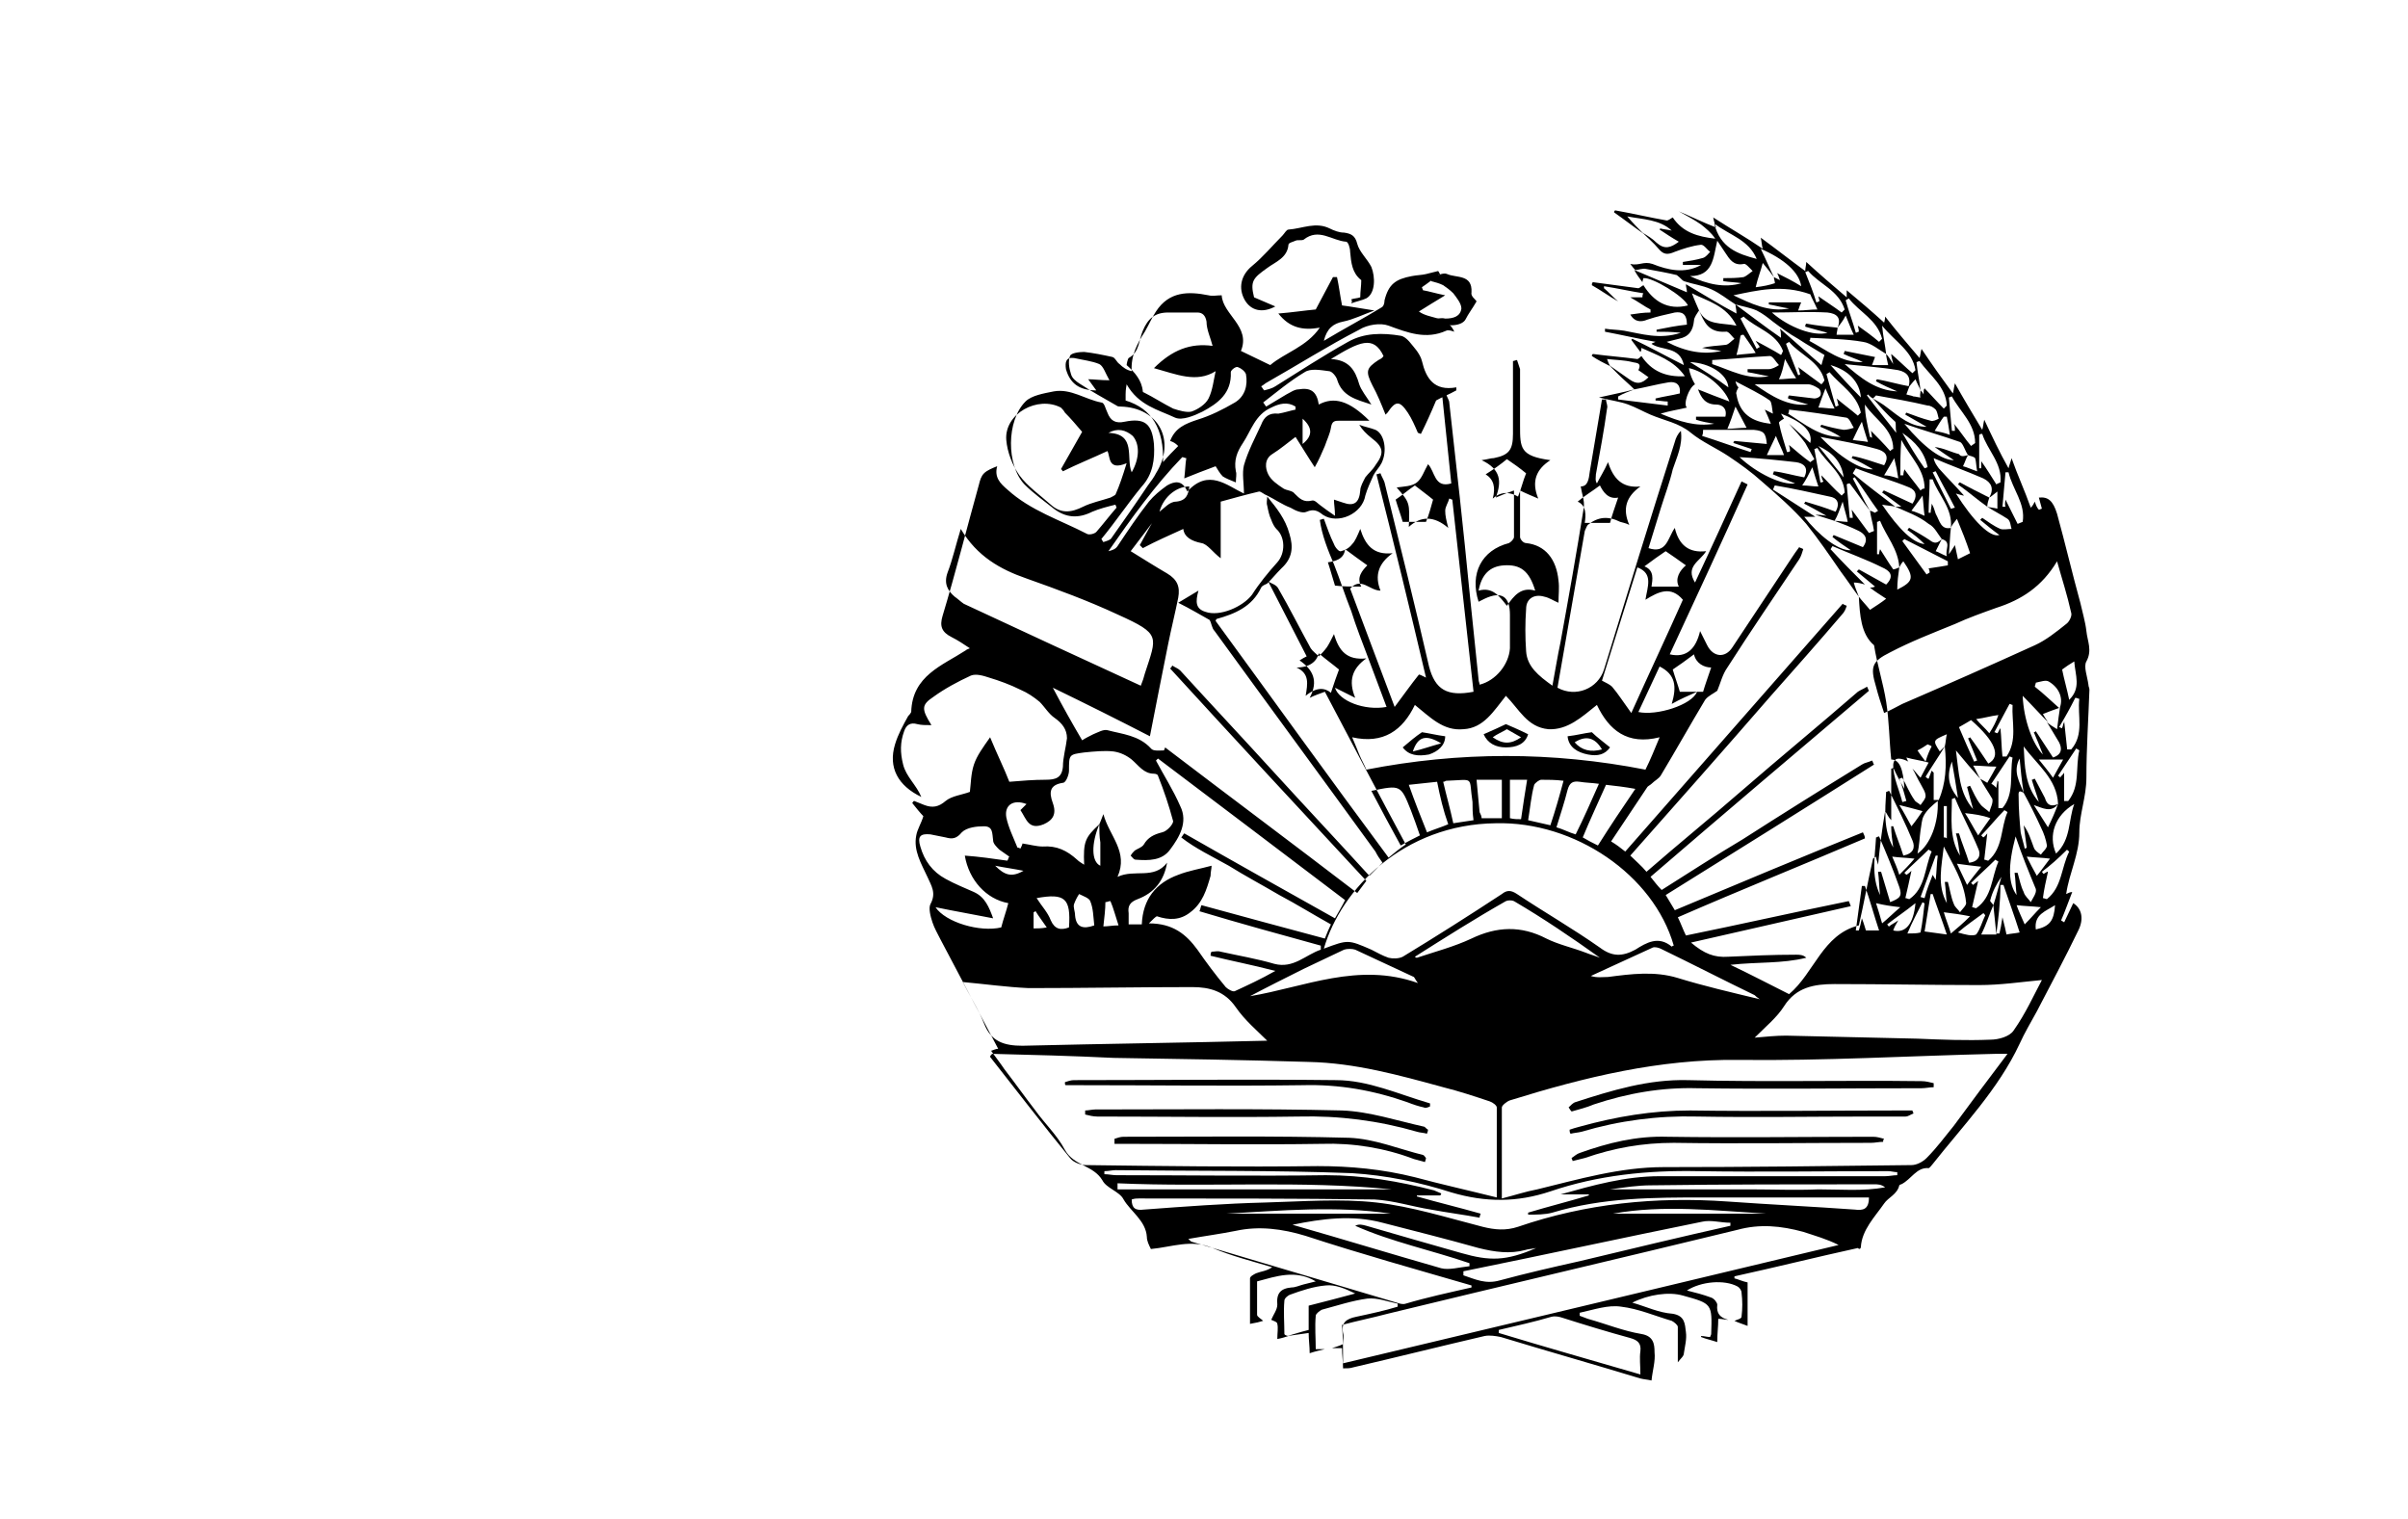 <?xml version="1.0" encoding="utf-8"?>
<!-- Generator: Adobe Illustrator 24.0.2, SVG Export Plug-In . SVG Version: 6.00 Build 0)  -->
<svg version="1.1" id="Слой_1" xmlns="http://www.w3.org/2000/svg" xmlns:xlink="http://www.w3.org/1999/xlink" x="0px" y="0px"
	 viewBox="0 0 238.1 150.2" style="enable-background:new 0 0 238.1 150.2;" xml:space="preserve">
<g>
	<path d="M183.8,59c-0.6-0.8-1.2-1.7-1.8-2.5c-1.1-1.6-2.2-3.2-3.4-4.7c-1.3-1.5-2.9-2.9-4.4-4.2c-1-0.9-2.1-1.7-3.3-2.5
		c-1.2-0.8-2.6-1.4-3.7-2.3c-1.2-1-2.6-1.2-4-1.8c-0.7-0.3-1.4-0.7-2.2-1c-0.8-0.3-1.7-0.4-2.9-0.7c1.3-0.3,2.4-0.5,3.5-0.8
		c-0.5,0.2-1.1,0.4-1.6,0.7c0,0.1,0,0.2,0,0.3c1.6,0.2,3.3,0.4,4.9,0.6c0-0.1,0-0.2,0-0.4c-0.4,0-0.8-0.1-1.2-0.1c0-0.1,0-0.1,0-0.2
		c0.8-0.2,1.6-0.3,2.4-0.5c0.1-0.9-0.4-1.2-1.1-1.1c-1.2,0.2-2.3,0.5-3.4,0.7c-0.5-0.5-1.1-1-1.6-1.5c-0.3-0.3-0.6-0.6-0.9-0.9
		c0.7,0.5,1.3,0.9,2,1.4c0.7,0.5,1.2,0.5,1.9-0.2c-0.4-0.3-1-0.7-1-0.7c0.4-0.8-0.3-0.7-0.6-0.8c-0.8-0.2-1.6-0.2-2.5-0.3
		c0.1,0.3,0.2,0.5,0.3,0.7c-0.6-0.3-1.2-0.6-1.8-1c0-0.1,0-0.1,0.1-0.2c1.5,0.2,2.9,0.3,4.4,0.5c0.1,0,0.3-0.2,0.4-0.3
		c1,1.5,2.4,2.1,4.3,2c-1.1-1.6-2.8-2.1-4.3-2.8c0,0.1,0,0.3-0.1,0.4c-0.3-0.4-0.6-0.8-0.9-1.2c0,0,0.1-0.1,0.1-0.1
		c1.7,0.8,3.3,1.7,5.1,2.6c-0.4-1.9-2.2-1.4-3.2-2.1c0.1-0.1,0.2-0.1,0.4-0.2c-1.7-0.3-3.4-0.7-5-1c0-0.1,0-0.2,0-0.3
		c0.6,0.1,1.3,0.1,1.9,0.2c1.7,0.3,3.5,0.9,5.6,0.2c-1-0.1-1.7-0.1-2.4-0.1c0-0.1,0-0.2,0-0.2c1-0.2,2-0.4,3-0.5
		c0-1.1-0.5-1.3-1.2-1.2c-0.9,0.2-1.8,0.4-2.7,0.7c-0.7,0.3-1.3,0.2-1.7-0.5c0.7-0.1,1.3-0.2,2-0.2c0-0.1,0-0.2,0-0.3
		c-0.6-0.3-1.1-0.7-2-1.2c0.6,0,0.9,0,1.2,0c0-0.1,0-0.3,0.1-0.4c-1.3-0.2-2.6-0.5-3.9-0.7c0,0.1,0,0.2,0,0.2
		c0.5,0.4,0.9,0.9,1.4,1.3c-0.9-0.5-1.7-1.1-2.6-1.6c0-0.1,0-0.2,0.1-0.3c1.5,0.2,3,0.4,4.5,0.6c0.1,0,0.3-0.2,0.5-0.3
		c1,1.6,2.4,2.5,4.4,2c-0.4-0.9-3.5-2.8-4.4-2.7c0,0-0.1,0.3-0.1,0.4c-0.3-0.4-0.6-0.8-0.8-1.2c1.7,0.7,3.5,1.5,5.2,2.2
		c0-0.3-0.1-0.5-0.1-0.8c1.7,1,3.3,2,5,2.9c0-0.4-0.1-0.7-0.1-0.9c1.5,1.1,2.9,2.2,4.5,3.3c0-0.4,0-0.6-0.1-0.9
		c1.4,1.2,2.7,2.4,4.1,3.6c0.1-0.4,0.2-0.7,0.3-1c-0.8-0.5-1.7-1-2.6-1.6c-0.9-0.5-1.7-1.1-2.5-1.7c-0.5-0.4-1-0.8-1.6-1.1
		c-0.7-0.3-1.4-0.4-2.1-0.6c-0.8-0.5-1.5-1.1-2.4-1.5c-0.9-0.4-1.8-0.5-2.7-0.8c-0.2-0.1-0.3-0.3-0.7-0.6c-0.8-0.2-1.9-0.4-3-0.6
		c-0.4-0.1-0.8,0.1-1.1,0.1c-0.1-0.1-0.2-0.2-0.5-0.6c0.9,0.2,1.3-0.3,2.2,0c1.5,0.6,3.2,1,4.8,0.1c-0.6,0-1.2,0-1.8,0
		c0-0.1,0-0.2,0-0.3c0.7-0.1,1.3-0.2,2-0.4c0.3-0.1,0.5-0.4,0.7-0.6c-0.3-0.2-0.6-0.7-0.9-0.7c-0.9,0.1-1.8,0.4-2.6,0.7
		c-0.7,0.3-1.1,0.3-1.6-0.3c-0.5-0.6-1.1-1.1-1.6-1.6c0.5,0.3,1,0.6,1.4,1c0.8,0.7,1.4,0.5,2.2-0.1c-0.7-0.4-1.3-0.8-1.9-1.2
		c0,0,0-0.1,0.1-0.1c0.4,0.1,0.7,0.1,1.1,0.2c-1.2-1.1-2.8-1.1-4.4-1.4c0.6,0.7,1.1,1.2,1.6,1.7c-1-0.7-1.9-1.4-2.9-2.1
		c0-0.1,0-0.1,0.1-0.2c1.7,0.3,3.4,0.7,5.1,1c0.2,0,0.4-0.2,0.6-0.3c1,1.5,2.5,1.9,4.2,2.1c-0.4-0.6-0.9-1-1.4-1.4
		c-0.7-0.5-1.5-0.9-2.2-1.3c1.2,0.5,2.4,1.1,3.7,1.6c-0.1-0.2-0.2-0.5-0.3-1c1.7,1.1,3.3,2,4.9,3.1c-0.1-0.3-0.1-0.7-0.2-1.1
		c1.5,1.1,2.9,2.2,4.4,3.3c0-0.3,0.1-0.6,0.1-0.9c1.3,1.2,2.6,2.3,4,3.5c0-0.3,0-0.6,0-0.7c1.2,1,2.5,2.1,3.7,3.2
		c0,0,0.1-0.3,0.1-0.6c1.1,1.4,2.2,2.7,3.4,4.1c0.1-0.3,0.1-0.6,0.2-0.9c1,1.5,2,2.9,3.1,4.4c0.1-0.4,0.1-0.6,0.2-1
		c0.9,1.6,1.8,3.1,2.7,4.6c0.1-0.3,0.1-0.6,0.2-1c0.8,1.7,1.5,3.2,2.4,4.8c0.1-0.4,0.2-0.6,0.3-1c0.6,1.7,1.3,3.2,1.9,4.9
		c0.2-0.2,0.3-0.4,0.4-0.6c0.1,0.3,0.2,0.6,0.4,0.8c0.1,0,0.2-0.1,0.3-0.1c-0.1-0.4-0.2-0.7-0.3-1.1c0.9-0.1,1.4,0.3,1.8,1.6
		c0.8,2.9,1.5,5.9,2.3,8.8c0.2,0.9,0.5,1.9,0.6,2.8c0.1,1,0.6,1.9,0,3c-0.3,0.5,0.1,1.5,0.2,2.3c0,0.2,0.1,0.3,0.1,0.5
		c-0.1,2.9-0.3,5.8-0.3,8.7c0,1.9-0.7,3.6-0.7,5.4c0,2.2-1,4-1.3,6.1c0.2-0.1,0.4-0.2,0.6-0.2c-0.4,1-0.7,1.9-1.1,2.8
		c0.1,0.1,0.2,0.1,0.3,0.2c0.3-0.6,0.6-1.3,0.9-1.9c0.8,0.5,1.1,1.5,0.5,2.7c-1.3,2.7-2.7,5.3-4.1,8c-0.6,1.1-1.2,2.1-1.7,3.2
		c-2.1,4.5-5.6,8.1-8.6,11.9c-0.1,0.1-0.3,0.4-0.4,0.4c-1.2-0.1-1.7,1.1-2.7,1.6c-0.1,0-0.2,0.1-0.2,0.1c-0.2,0.9-1.1,1.2-1.5,1.8
		c-0.9,1.3-2.2,2.6-2.3,4.3c0,0.1-0.1,0.3-0.3,0.1c-4.1,0.9-8.1,1.9-12.2,2.8c0,0.1,0,0.1,0,0.2c0.4,0.1,0.8,0.3,1.3,0.4
		c0,1.3,0,2.7,0,4.3c-0.5-0.2-0.9-0.3-1.3-0.5c0.2-0.1,0.7-0.2,0.7-0.4c0.1-0.8,0.1-1.6,0-2.4c0-0.2-0.2-0.5-0.4-0.6
		c-1.3-0.7-3.6-0.5-5,0.4c0.8,0.2,1.6,0.4,2.4,0.7c0.3,0.1,0.6,0.5,0.6,0.7c-0.1,0.9,0.3,1.3,1.1,1.5c-0.3,0-0.6-0.1-1-0.1
		c0,0.8-0.1,1.4-0.1,2.3c-0.6-0.2-1.1-0.3-1.6-0.5c0,0,0-0.1,0-0.1c0.3,0,0.6,0.1,0.9,0.1c0-0.1,0.1-0.2,0.1-0.3
		c0.1-3,0.1-3-2.8-3.8c-1.4-0.4-3.4-0.1-5,0.7c1.4,0.4,2.6,1,4,1.1c1.2,0.2,1.2,1,1.3,1.8c0.1,0.7-0.1,1.4-0.2,2.1
		c0,0.3-0.3,0.5-0.6,0.9c0-1.4,0-2.5,0-3.5c0-0.2-0.4-0.5-0.6-0.6c-1.7-0.5-3.3-1.2-5-1.4c-1.3-0.2-2.7,0.3-4.1,0.6
		c0,0.1,0,0.2,0,0.3c0.3,0.1,0.5,0.2,0.8,0.3c1.8,0.5,3.5,1.2,5.3,1.5c1.2,0.2,1.3,1,1.3,1.8c0.1,0.9-0.2,1.8-0.3,2.8
		c-0.4-0.1-0.7-0.1-1.1-0.2c-4.6-1.4-9.2-2.7-13.8-4.1c-0.5-0.1-1.1-0.2-1.6-0.1c-4.3,1-8.7,2.1-13,3.1c-0.3,0.1-0.6,0.1-1,0.1
		c0-0.7-0.1-1.3-0.1-2c-0.4,0-0.7,0-1,0c0.3-0.1,0.7-0.2,1.1-0.4c0-0.4,0.1-0.8,0-1.1c-0.2-1,0.3-1.4,1.3-1.6c1.4-0.3,2.8-0.6,4.1-1
		c0-0.1,0-0.2,0-0.3c-1-0.2-2-0.6-3-0.5c-1.5,0.2-3,0.7-4.5,1.1c-0.2,0.1-0.6,0.4-0.6,0.6c-0.1,1.1,0,2.2,0,3.3c0.4,0,0.6,0,0.9,0
		c-0.4,0.1-0.9,0.2-1.5,0.4c0-0.7-0.1-1.3-0.1-2c-0.7,0.1-1.4,0.2-2.1,0.3c0.7-0.2,1.3-0.4,2.1-0.6c0-0.8,0-1.6,0-2.4
		c1.6-0.4,3.1-0.8,4.6-1.2c-1-0.5-2-0.9-2.9-0.8c-1.2,0.1-2.4,0.5-3.5,0.9c-0.3,0.1-0.6,0.4-0.6,0.6c-0.1,1.1,0,2.2,0,3.3
		c0,0.1,0.3,0.2,0.4,0.2c-0.3,0.1-0.6,0.2-1.1,0.3c0-0.6,0.1-1.1,0-1.5c0-0.2-0.4-0.3-0.6-0.4c0.2-0.5,0.6-1,0.6-1.5
		c-0.1-1.1,0.3-1.6,1.4-1.7c0.4,0,0.8-0.2,1.2-0.3c0.4-0.1,0.8-0.2,1.2-0.3c-2-1.2-3.9-0.5-5.8,0c0,1.1,0,2.2,0,3.3
		c0,0.2,0.4,0.4,0.6,0.6c-0.3,0.1-0.7,0.2-1.3,0.3c0-1.6,0-3.1,0-4.5c0-0.2,0.4-0.4,0.6-0.5c0.5-0.2,1-0.2,1.6-0.6
		c-2-0.6-4-1.1-5.9-1.9c-2.1-0.9-4-0.1-6.1,0.1c-0.2-0.4-0.4-0.8-0.4-1.2c-0.1-1.6-1.6-2.5-2.3-3.7c-0.4-0.8-1.7-1.1-2.1-1.9
		c-0.9-1.5-2.8-1.4-3.7-3c-0.8-1.5-2-2.6-3-4c-1-1.3-2-2.7-3-4c-0.4-0.6-0.8-1.1-1.3-1.8c0.3-0.1,0.5-0.2,0.7-0.2
		c-1.9-3.6-3.8-7.2-5.7-10.8c-0.3-0.6-0.6-1.1-0.8-1.7c-0.2-0.6-0.4-1.4-0.2-1.8c0.6-1.1,0.1-1.8-0.3-2.7c-0.6-1.3-1.4-2.6-1.1-4.1
		c0.1-0.6,0.5-1.2,0.7-1.9c-0.3-0.3-0.7-0.8-1.1-1.3c0.1-0.1,0.1-0.2,0.2-0.2c0.3,0.1,0.7,0.3,1,0.4c0.8,0.3,1.4,0.2,2.1-0.4
		c0.6-0.5,1.6-0.6,2.4-0.9c0.1-0.8,0.1-1.8,0.4-2.7c0.3-0.9,0.9-1.7,1.6-2.7c0.7,1.7,1.4,3.1,1.9,4.4c1.2-0.1,2.4-0.2,3.6-0.2
		c1,0,1.6-0.2,1.7-1.3c0-0.9,0.3-1.9,0.4-2.8c0-0.9-0.5-1.5-1.2-2c-0.6-0.4-1-1.1-1.5-1.6c-0.6-0.5-1.2-0.9-1.9-1.2
		c-1-0.5-2.1-0.9-3.1-1.2c-0.6-0.2-1.3-0.4-1.8-0.2c-1.3,0.6-2.6,1.3-3.7,2.1c-1.2,0.8-1.2,1.2-0.2,2.8c-0.6,0-1,0-1.4-0.1
		c-0.7-0.2-1.1,0.1-1.3,0.7c-0.4,1.1-0.4,2.1-0.1,3.3c0.3,1.2,1.3,2,1.8,3.2c-2.3-1.1-3.3-2.9-2.6-5.2c0.3-1,0.8-1.9,1.3-2.8
		c0.1-0.1,0.2-0.2,0.3-0.4c0.1-3.6,3.1-4.6,5.4-6.1c0.1-0.1,0.2-0.1,0.4-0.2c-0.6-0.4-1.2-0.8-1.8-1.1c-1-0.5-1.2-1.1-0.9-2.1
		c1.3-4.3,2.4-8.7,3.6-13c0.1-0.4,0.2-0.8,0.5-1.1c0.3-0.3,0.8-0.5,1.3-0.7c-0.3,1.1,0.3,1.7,1,2.3c2.3,2.1,5.2,3,7.9,4.4
		c0.2,0.1,0.7,0,0.9-0.2c0.7-0.8,1.3-1.6,2-2.4c0-0.1-0.1-0.2-0.1-0.3c-0.8,0.2-1.6,0.4-2.3,0.7c-1.4,0.7-2.6,0.6-3.8-0.3
		c-1-0.8-2-1.5-2.9-2.4c-1.8-1.9-1.8-6.3,0.1-8.2c0.6-0.6,1.8-0.8,2.8-1c1.7-0.3,3.1,0.8,4.7,1.1c0.3,0,0.4,0.6,0.6,1
		c0.3,0.8,0.8,1.1,1.7,0.9c2-0.4,2.7,0.2,2.9,2.2c0.1,1.5-0.1,3-1.2,4.2c-1.4,1.7-2.6,3.5-4,5.2c0.1,0.1,0.1,0.2,0.2,0.3
		c0.3-0.1,0.7-0.2,0.8-0.4c1.2-1.7,2.4-3.4,3.6-5.2c0.3-0.4,0.6-0.8,0.8-1.2c2-3.2,0.3-6.5-3.5-6.6c-0.1,0-0.3,0-0.4-0.1
		c-1.2-0.7-2.5-1.4-3.7-2.2c-0.3-0.2-0.7-0.5-0.8-0.9c-0.2-0.6-0.3-1.3-0.1-1.8c0.1-0.3,0.9-0.4,1.4-0.4c0.9,0.1,1.9,0.3,2.8,0.5
		c0.3,0.1,0.4,0.5,0.7,0.7c0.3,0.3,0.7,0.6,1.2,0.7c-0.1-1.6,0.6-2.8,1.3-3.9c0.4-0.7,0.7-1.4,1.1-2c1.3-2,3.2-2,5.2-1.6
		c0.4,0.1,0.8,0,1.3,0c0.1,1.9,2.9,3.1,1.9,5.5c1,0.5,1.9,0.9,2.9,1.4c1.4-1.2,3.6-1.8,4.9-3.7c-1.7,0.3-3,0-4.1-1.4
		c1.3-0.1,2.6-0.3,3.7-0.4c0.6-1.1,1.1-2.1,1.7-3.2c0.1,0,0.2,0,0.4,0c0.2,0.9,0.3,1.8,0.5,2.8c0.8,0.1,1.9,0.3,3.2,0.5
		c-1.1,0.4-2.1,0.9-3.1,1.1c-1,0.2-1.6,0.7-1.9,1.9c2-1.2,3.9-2.2,5.7-3.3c0.2-0.1,0.3-0.4,0.3-0.7c0.4-1.6,1.1-2.1,2.7-2.4
		c0.5-0.1,1-0.1,1.4-0.2c0.4-0.1,0.8-0.2,1.2-0.3c0.1,0.1,0.1,0.2,0.2,0.3c-0.6,0.4-1.2,0.9-1.8,1.3c0,0.1,0.1,0.2,0.1,0.3
		c0.6,0.1,1.2,0.3,2.2,0.5c-1,0.6-1.8,1.1-2.6,1.6c1.1,0.8,2.8,0.4,3.5,2c-0.3-0.1-0.6-0.2-0.8-0.1c-2,0.9-3.8,0.2-5.7-0.5
		c-0.8-0.3-2.1-0.1-2.9,0.4c-3.1,1.6-6.1,3.5-9.1,5.2c-0.2,0.1-0.4,0.3-0.6,0.4c0.1,0.1,0.2,0.3,0.3,0.4c0.4-0.1,0.8-0.2,1.1-0.4
		c2.4-1.5,4.7-3,7.2-4.4c1.6-0.9,3.4-0.9,5.2-0.6c0.6,0.1,1.1,0.9,1.6,1.5c0.2,0.3,0.4,0.6,0.5,1c0.4,1.7,1.2,3,3.4,2.6
		c0,0.1,0,0.2,0,0.3c-0.7,0.4-1.5,0.7-2,1c-0.5,1.2-1,2.3-1.5,3.3c-0.1,0-0.2-0.1-0.3-0.1c-0.3-0.7-0.6-1.4-1-2
		c-0.8-1.2-1.2-1.2-2,0c-0.1,0.1-0.2,0.2-0.2,0.2c-0.4-1-0.8-2-1.3-2.9c-0.7-1.4-0.6-1.7,0.6-2.5c0.2-0.1,0.4-0.2,0.5-0.4
		c-1-2.1-2.4-1.4-5.2,0.3c1.8,0.1,2.4,1.1,2.8,2.5c0.2,0.6,0.7,1.2,1.2,2c-1.5-0.5-2.9-0.8-3.4-2.5c-0.1-0.3-0.5-0.8-0.8-0.8
		c-0.8-0.1-1.8-0.3-2.4,0.1c-1.5,0.9-2.8,2-4.1,3c0.1,0.1,0.2,0.3,0.3,0.4c0.7-0.4,1.3-0.8,2-1.2c0.4-0.2,0.8-0.5,1.2-0.5
		c1.2-0.2,1.8,0.2,2,1.5c1.5-0.8,3-0.4,5,1.6c-1.2,0-2,0-2.9,0c-0.5,0-0.8,0-0.9,0.7c-0.1,0.6-0.4,1.2-0.6,1.8
		c-0.3,0.7-0.6,1.4-1,2.1c-0.6-0.9-1.2-1.9-1.9-3c-0.8,0.6-1.5,1.2-2.3,1.7c-0.8,0.5-0.7,1.4-0.4,2c0.3,0.6,0.9,1,1.5,1.4
		c0.3,0.2,0.9,0.2,1.1,0.5c0.5,0.5,0.9,0.9,1.7,0.7c0.3-0.1,0.6,0.3,0.9,0.5c0.4,0.3,0.8,0.6,1.4,1c0-0.7-0.1-1.1-0.1-1.6
		c0.3,0.1,0.6,0.2,0.9,0.3c1.1,0.4,1.6,0,1.7-1.2c0-0.4,0.3-0.9,0.5-1.3c0.3-0.4,0.7-0.7,1-1.2c0.9-1.2,0.8-1.8-0.4-2.7
		c-0.5-0.4-0.9-0.8-1.2-1.3c0.5,0.2,1.1,0.3,1.6,0.5c0.9,0.4,1.2,2.1,0.6,3.3c-0.2,0.4-0.6,0.8-0.8,1.2c-0.3,0.7-0.6,1.3-0.8,2
		c-0.3,1.8-2.7,2.9-4.2,1.9c-0.5-0.4-0.9-0.6-1.6-0.3c-0.4,0.2-1.1-0.1-1.6-0.4c-0.8-0.3-1.5-0.8-2.3-1.2c-0.3-0.1-0.6-0.4-0.8-0.4
		c-1.3,0.3-2.7,0.7-3.8,1c0,1.8,0,3.6,0,5.6c-0.8-0.6-1.3-1.4-1.9-1.5c-1-0.2-1.7-0.6-1.8-1.4c-1.3,0.6-2.7,1.2-4,1.9
		c-0.1-0.1-0.2-0.2-0.3-0.3c0.6-1.1,1.2-2.2,1.8-3.2c0.6-0.4,1.1-1.1,1.8-1.1c1-0.1,1.2-0.7,1.3-1.5c-1.4,0-2.7,1.2-3,2.7
		c-0.9,1.2-1.8,2.4-2.8,3.7c1.3,0.8,2.4,1.5,3.6,2.2c1,0.6,1.3,1.3,1.1,2.4c-0.3,1.5-0.7,3.1-1,4.6c-0.6,3-1.2,6-1.8,9.1
		c-3.1-1.6-6.3-3.2-9.6-4.8c1,1.9,1.9,3.5,2.9,5.2c0.3-0.2,0.7-0.4,1.1-0.6c0.5-0.2,1-0.5,1.4-0.4c1.5,0.4,3.1,0.5,4.3,1.8
		c0.2,0.3,0.9,0.2,1.3,0.2c0-0.1,0.1-0.2,0.1-0.3c6.3,4.8,12.6,9.5,19,14.4c0.3-0.4,0.6-0.8,0.9-1.2c-6.5-7-13-14-19.4-21
		c0.1-0.1,0.2-0.2,0.2-0.3c0.3,0.2,0.6,0.3,0.8,0.5c3.1,3.4,6.2,6.7,9.3,10.1c3.1,3.4,6.3,6.8,9.4,10.2c0.5-0.5,0.9-0.9,1.3-1.3
		c-0.3-0.4-0.5-0.7-0.7-1.1c-5.3-7.3-10.6-14.5-15.9-21.8c-0.3-0.3-0.3-0.8-0.5-1.1c-0.9-0.5-1.9-1.1-3.1-1.7c0.8-0.5,1.2-0.7,2-1.2
		c-0.3,1.1-0.3,1.8,0.7,2.1c1.4,0.5,3.7-0.5,4.6-1.7c0.7-1.1,1.6-2.2,2.5-3.2c0.8-0.9,0.8-2.5-0.1-3.3c-0.2-0.2-0.4-0.6-0.5-0.9
		c-0.2-0.4-0.3-0.9-0.4-1.4c-0.1-0.3,0-0.6,0-0.9c0.9,1.1,1.8,2.2,2.2,3.7c0.4,1.3,0.3,2.4-0.8,3.4c-0.5,0.5-0.9,1-1.4,1.5
		c-0.2,0.1-0.5,0.2-0.6,0.4c-0.9,1.9-2.6,2.6-4.4,3.1c0,0-0.1,0.1-0.1,0.2c5.7,7.8,11.3,15.6,17.1,23.4c0.6-0.5,1.1-0.9,1.7-1.3
		c-2.7-5-5.3-10-8-15.1c-0.5,0.2-0.9,0.3-1.5,0.6c0.9-1.7,0.3-2.8-1-3.7c0.3-0.2,0.5-0.3,0.7-0.4c-1.3-2.5-2.5-4.9-3.8-7.4
		c0.3,0.2,0.8,0.3,1,0.7c1.1,1.9,2.1,3.9,3.2,5.9c0.2,0.3,0.5,0.5,0.8,0.8c0.3-0.3,0.5-0.5,0.8-0.9c0.2-0.3,0.4-0.7,0.7-1.3
		c0.5,1.7,1.3,2.6,3.2,2.4c-1.4,1-1.8,2.2-1.1,3.9c-0.8-0.4-1.4-0.7-2-1c0.4,1.3,2.9,2.3,5.1,1.9c-0.6-1.6-1.2-3.2-1.8-4.8
		c-0.6-1.6-1.2-3.1-1.7-4.7c-0.6-1.5-1.1-3.1-1.7-4.6c-0.6-1.4-1.2-2.9-1.4-4.4c0.1,0,0.3-0.1,0.4-0.1c0.3,0.8,0.6,1.7,1,2.5
		c0.1,0.3,0.5,0.8,0.7,0.7c0.4-0.1,0.8-0.3,1.1-0.7c0.3-0.3,0.5-0.8,0.8-1.5c0.5,1.6,1.3,2.6,3.2,2.4c-1.4,1-1.8,2.2-1.2,3.7
		c-1.1,0-1.9-1.4-3-0.2c1.4,3.7,2.8,7.5,4.4,11.7c0.9-1.2,1.6-2.2,2.4-3.2c0.1,0,0.3,0.1,0.7,0.3c-1.6-6.8-3.2-13.4-4.9-20.1
		c0.1,0,0.3-0.1,0.4-0.1c0.1,0.3,0.3,0.6,0.4,0.9c1.5,6.1,3,12.1,4.4,18.2c0.6,2.3,1.8,3,4.4,2.5c-0.7-6.3-1.4-12.6-2.1-19
		c-0.1,0-0.2-0.1-0.3-0.1c-0.1,0.4-0.4,0.8-0.4,1.2c0,0.5,0.1,0.9,0.3,1.7c-1.4-1.2-2.7-1.2-3.9-0.1c0.1-2.4,0.1-2.4-1.2-3.9
		c0.7-0.1,1.5-0.1,2-0.5c0.5-0.4,0.7-1.1,1.1-1.8c0.7,0.7,0.6,2.4,2.3,1.9c-0.3-2.9-0.6-5.8-0.9-8.7c0.1,0,0.3-0.1,0.4-0.1
		c0.1,0.3,0.3,0.6,0.3,0.8c0.7,6.2,1.4,12.5,2,18.7c0.3,2.9,0.6,5.8,0.9,8.7c0,0.2,0.1,0.3,0.1,0.5c1.6-0.4,2.9-2,3-3.6
		c0-1.1,0-2.2,0-3.3c0-1.8-0.8-2.4-2.5-1.6c-0.2,0.1-0.4,0.2-0.6,0.3c-0.9-2.8,0.3-5.1,3-5.8c0.2-0.1,0.5-0.4,0.5-0.6
		c0-1.5,0-3,0-4.6c-0.6,0.2-1.1,0.4-1.8,0.7c0.6-1.6,0.5-2.8-1.4-3.7c0.7-0.1,0.9-0.2,1.2-0.2c1.5-0.3,1.9-0.8,1.9-2.4
		c0-2,0-4.1,0-6.1c0-0.4,0-0.7,0-1.1c0.1,0,0.3-0.1,0.4-0.1c0.1,0.3,0.2,0.6,0.3,0.9c0,1.9,0,3.7,0,5.6c0,2.2,0,3,3,3.4
		c-1.4,0.9-1.9,2.1-1.2,3.8c-0.7-0.3-1.2-0.5-1.8-0.8c0,1.6,0,3.1,0,4.6c0,0.2,0.3,0.6,0.6,0.6c1.9,0.2,3,1.6,3.2,3.7
		c0.1,0.7,0,1.4,0,2.2c-0.5-0.2-0.9-0.5-1.4-0.6c-1-0.3-1.8,0.2-1.8,1.2c-0.1,1.4-0.1,2.8,0,4.2c0.1,1.5,1.2,2.4,2.6,3.4
		c0.3-1.6,0.5-2.9,0.8-4.3c0.8-4.4,1.6-8.9,2.3-13.3c0.1-0.7-0.2-1.4-0.3-2.1c0.7,0,0.8-0.7,0.9-1.5c0.4-2.4,0.8-4.7,1.2-7.1
		c0.1,0,0.2,0,0.4,0c0,0.3,0.2,0.6,0.1,0.9c-0.3,2.2-0.7,4.3-1.1,6.5c0,0.3-0.1,0.6,0.1,0.9c0.3-0.6,0.7-1.2,1.1-2.1
		c0.5,1.6,1.4,2.6,3.2,2.4c-1.4,1-1.8,2.2-1.1,3.8c-0.4-0.2-0.6-0.2-0.9-0.3c-1.2-0.6-2.2-0.5-3.2,0.3c-0.1,0.1-0.2,0.4-0.3,0.6
		c-0.9,5.2-1.8,10.3-2.7,15.5c1.8,1,4,0.1,4.6-1.8c2.3-7.5,4.6-15,7-22.5c0.1-0.4,0.3-0.8,0.6-1.1c0.2,1.4-0.4,2.6-0.8,3.8
		c-0.3,1.3-0.8,2.6-1.2,3.9c-0.4,1.3-0.8,2.6-1.2,3.9c1.8,0.6,1.9-1,2.6-2c0.4,1.7,1.4,2.5,3.1,2.3c-0.6,1-2.1,1.5-1.1,3.1
		c1.6-3.4,3.1-6.7,4.6-10c0.2,0.1,0.4,0.2,0.6,0.3c-2.5,5.6-5.1,11.2-7.7,16.8c1.7,0.4,2.6-0.6,3-2.3c0.3,0.6,0.5,1,0.7,1.4
		c0.6,1.2,1.8,1.3,2.5,0.2c2-3,3.9-5.9,5.9-8.9c0.2-0.3,0.4-0.6,0.7-1c0.1,0.1,0.3,0.1,0.4,0.2c-0.1,0.3-0.2,0.7-0.4,1
		c-2.4,3.6-4.8,7.1-7.1,10.7c-0.5,0.7-0.7,1.6-1,2.3c-0.4,0.3-0.9,0.5-1.2,0.9c-1.5,2.5-2.9,5-4.4,7.5c-0.2,0.3-0.6,0.5-0.9,0.8
		c-0.1,0.1-0.3,0.2-0.4,0.3c-1.2,1.8-2.4,3.6-3.6,5.4c0.5,0.3,0.9,0.6,1.4,1c7.2-8.2,14.4-16.4,21.5-24.5c0.1,0.1,0.2,0.1,0.4,0.2
		c-0.1,0.3-0.2,0.6-0.5,0.9c-2.3,2.7-4.7,5.4-7,8c-4.6,5.3-9.2,10.5-13.9,15.8c0.5,0.5,1.1,1,1.6,1.6c3.1-2.7,6.3-5.3,9.4-8
		c3.8-3.3,7.7-6.5,11.5-9.8c0.3-0.2,0.6-0.3,0.9-0.5c0.1,0.1,0.1,0.3,0.2,0.4c-7.2,6.1-14.4,12.2-21.6,18.4c0.4,0.5,0.7,0.9,1.1,1.3
		c2.7-1.7,5.3-3.4,8-5c3.9-2.5,7.9-5,11.8-7.4c0.3-0.2,0.6-0.2,1-0.4c0.1,0.1,0.1,0.3,0.2,0.4c-6.8,4.3-13.7,8.6-20.6,12.9
		c0.3,0.5,0.6,1,0.9,1.5c6.2-2.6,12.4-5.2,18.6-7.7c0.1,0.2,0.2,0.4,0.2,0.6c-6.1,2.6-12.3,5.1-18.5,7.8c0.3,0.6,0.5,1.2,0.8,1.8
		c5.4-1.1,10.7-2.3,16.1-3.4c0,0,0.1,0.2,0.2,0.5c-5.3,1.2-10.5,2.4-15.8,3.6c1.3,1.1,2.3,1.5,3.7,1.4c2.2-0.1,4.4-0.2,6.7-0.2
		c0.3,0,0.7,0,1,0.3c-2.4,0.6-4.8,0.4-7.5,0.7c2.1,1,4,2,5.8,2.9c2.5-2.1,3.3-5.9,6.9-6.8c0.5-2.2,0.9-4.4,1.4-6.6
		c0.1-0.1,0.2-0.1,0.3-0.2c0,0.2,0.1,0.4,0.2,0.8c0.2-2,0.4-3.6,0.7-5.3c0.2,0.3,0.3,0.6,0.6,0.9c0-1.8,0-3.4,0-5.1
		c0.1,0,0.1,0,0.2-0.1c0.3,0.7,0.7,1.4,1.1,2.1c-0.1-2-0.5-2.9-1.3-2.9c-0.2-1.9-0.2-3.8-0.5-5.7c-0.3-1.9-0.9-3.7-1.2-5.6
		C184,62.7,183.9,60.8,183.8,59c0.3,0.4,0.7,0.8,1.1,1.3c0.6-0.4,1.1-0.7,1.6-1.1c-0.6-0.4-1.1-0.7-1.6-1.1c0.1,0,0.3,0,0.5-0.1
		c-0.6-0.5-1.2-1-1.8-1.5c0.1-0.1,0.1-0.1,0.2-0.2c0.9,0.5,1.8,1,2.7,1.5c0.9-0.9,0.3-1.4-0.4-1.7c-1.6-0.8-3.3-1.4-4.9-2.1
		c-0.1,0.1-0.1,0.2-0.2,0.3c1.1,1.2,2.2,2.3,3.4,3.5c-0.3-0.1-0.7-0.2-1.1-0.2C183.4,58,183.6,58.5,183.8,59z M197.1,89.5
		c0.3-0.9,0.5-1.8,0.8-2.8c-0.5,0.7-0.9,1.5-1.1,2.3C196.7,89.1,197,89.3,197.1,89.5c-0.4,0.9-0.7,1.9-1.2,2.9c0.5,0,0.9,0,1.5,0
		C197.3,91.4,197.2,90.4,197.1,89.5z M203.6,70c-0.6,0.2-1.1,0.4-1.6,0.6c0.1,0.2,0.3,0.5,0.5,0.8c-0.8-0.8-1.5-1.6-2.5-2.6
		c0.1,2.4,1,4.8,2,5.8c-0.3-0.8-0.6-1.5-0.9-2.2c0.1,0,0.2-0.1,0.2-0.1c0.6,0.9,1.1,1.7,1.7,2.6c0.9-0.3,0.9-0.9,0.6-1.5
		c-0.4-0.7-0.8-1.3-1.2-2c0.2,0.2,0.5,0.4,1,0.7c0.1-0.9,0.2-1.5,0.3-2.2c0.3-0.9-0.1-1.9-1.1-2.5c-0.3-0.2-0.8,0-1.3,0.1
		c0,0.1-0.1,0.3-0.1,0.4C202.1,68.6,202.8,69.3,203.6,70z M187.8,56.1c-0.1,0.7-0.2,1.4-0.2,2.2c1.6-0.8,1.7-1.2,0.6-2.8
		C188,55.7,187.9,55.9,187.8,56.1c-0.1-1.8-1.3-3.1-1.9-4.6c-0.1,0-0.2,0.1-0.3,0.1c0,1.1,0,2.1,0,3.2c0.1,0,0.1,0,0.2,0
		c0-0.2,0.1-0.5,0.1-0.5c0.4,0.6,0.8,1.3,1.3,2C187.3,56.3,187.6,56.2,187.8,56.1z M175.4,27.4c0.2,0.1,0.4,0.2,0.6,0.3
		c-0.1-0.3-0.2-0.6-0.3-0.7c0.8,0.4,1.6,0.8,2.4,1.3c-0.2-1.4-1.7-2.7-4-3.7C174.6,25.6,175,26.6,175.4,27.4
		c-0.3-0.4-0.6-0.8-1.1-1.4c-0.2,0.8-0.5,1.5-0.7,2.4c0.8-0.1,1.3-0.2,1.9-0.4C175.5,27.8,175.4,27.6,175.4,27.4z M192.3,73.8
		c0.1-0.4,0.1-0.8,0.2-1.2c-1.4,0.6-1.4,0.6-0.7,1.7C192,74.1,192.2,73.9,192.3,73.8c-0.6,1-1.3,2-1.9,3c0.1,0.1,0.2,0.2,0.3,0.2
		c0.1-0.3,0.2-0.5,0.3-0.8c0.1,0.1,0.1,0.1,0.2,0.2c0,0.9,0,1.8,0,2.7c0.2,0,0.3,0,0.5,0C192.4,77.5,192.5,75.7,192.3,73.8z
		 M192.9,52.2c-0.1,0.8-0.1,1.6-0.2,2.6c0.3-0.4,0.4-0.6,0.6-0.9c0.1,0.5,0.2,0.9,0.3,1.4c0.4-0.2,0.8-0.4,1.2-0.6
		c-0.4-1.2-0.8-2.2-1.3-3.4C193.2,51.7,193,51.9,192.9,52.2c0.2-1.9-1.2-3.2-1.8-4.8c-0.1,0-0.2,0-0.3,0c0,1.1-0.1,2.2-0.1,3.3
		c0.1,0,0.2,0,0.2,0c0-0.3,0.1-0.6,0.1-0.9c0.2,0.3,0.3,0.7,0.4,1C191.8,51.5,191.9,52.4,192.9,52.2z M171.9,38.3
		c-0.1,0.2-0.3,0.5-0.2,0.7c0.3,1.9,1.5,2.7,3.4,2.9c-0.2-0.5-0.4-1-0.6-1.4c0.2,0.1,0.4,0.2,0.8,0.4c-0.1-0.6-0.1-1.1-0.3-1.3
		c-1-0.7-2.1-1.2-3.4-1.9C171.7,38.1,171.8,38.2,171.9,38.3z M189.9,38.6c0.1,0.1,0.2,0.2,0.3,0.4c0-0.3,0-0.5,0.1-0.6
		c0.6,0.6,1.2,1.3,1.9,2c0.1-0.1,0.2-0.2,0.3-0.3c-0.1-1.9-1.7-3-2.7-4.4c-0.1,0-0.2,0.1-0.3,0.1C189.6,36.8,189.8,37.7,189.9,38.6
		c-0.1-0.3-0.3-0.6-0.5-1.1c-0.3,0.3-0.5,0.6-0.7,0.8c0.3-1-0.1-1.5-1-1.7c-1.8-0.3-3.5-0.4-5.3-0.6c1.6,1.4,3.1,2.6,5.2,2.7
		c-0.7-0.3-1.4-0.6-2.1-1c0-0.1,0.1-0.2,0.1-0.2c1.1,0.2,2.1,0.5,3.2,0.7c-0.1,0.3-0.2,0.5-0.3,0.8c0.3,0.1,0.5,0.1,0.7,0.2
		c0.2,0,0.5,0.1,0.7,0.1C189.8,39.1,189.9,38.9,189.9,38.6z M184.9,50.5c-0.7-0.9-1.3-1.8-2-2.7c-0.1,0-0.2,0-0.3,0.1
		c0.1,1.1,0.2,2.2,0.3,3.3c0.1,0,0.2,0,0.3,0c0-0.3-0.1-0.6-0.1-0.8c0.6,0.8,1.1,1.5,1.7,2.3c0.2-0.1,0.3-0.1,0.5-0.2
		C185.2,51.8,185,51.2,184.9,50.5c0.1,0,0.3,0.1,0.5,0.2c0.1-0.1,0.2-0.1,0.3-0.2c-0.8-1.1-1.5-2.2-2.3-3.3c-0.1,0-0.1,0.1-0.2,0.1
		C183.8,48.4,184.3,49.5,184.9,50.5z M176.4,41.4c-0.2,0.1-0.5,0.3-0.5,0.4c0.2,1,0.5,1.9,0.8,2.9c0.1,0,0.2,0,0.3-0.1
		c0-0.3-0.1-0.5-0.1-0.6c0.7,0.6,1.4,1.2,2.1,1.7c0.1-0.1,0.3-0.2,0.4-0.3c-0.3-0.5-0.6-1.1-0.9-1.6c-0.5-0.7-1.1-1.3-1.6-1.9
		c0.7,0.6,1.4,1.3,2.1,1.9c0.3-1.3-1.1-2.2-2.9-2.9C176.2,41.1,176.3,41.2,176.4,41.4z M188.7,75.3c-0.6-0.3-1.5-0.6-1.5,0.4
		c0,1.2,0.6,2.4,0.9,3.6c0.1,0,0.3-0.1,0.4-0.1c-0.2-0.7-0.4-1.5-0.7-2.2c0.1,0,0.2-0.1,0.3-0.1c0.4,0.7,0.7,1.5,1.2,2.2
		c0.1,0.2,0.4,0.3,0.6,0.5c0.2-0.3,0.5-0.6,0.5-0.9c0-0.4-0.3-0.8-0.5-1.2c-0.3-0.5-0.5-1-0.8-1.5c0.3,0.3,0.5,0.6,0.8,0.9
		c0.3-0.6,0.6-1.1,0.8-1.5c-0.7-0.2-1.5-0.3-2.2-0.5C188.6,75.1,188.6,75.2,188.7,75.3z M181.4,51.5c-0.6-0.2-1.3-0.4-1.9-0.6
		c0.3,0,0.5,0,1.1,0.1c-0.9-0.5-1.6-0.9-2.2-1.2c0-0.1,0.1-0.1,0.1-0.2c1,0.3,2,0.6,3,1c0.5-0.9,0.1-1.4-0.6-1.5
		c-1.8-0.4-3.6-0.8-5.4-1.1c-0.1,0.1-0.1,0.3-0.2,0.4c1.4,0.9,2.8,1.8,4.2,2.7c-0.4,0-0.8,0-1.1,0c1.4,1.8,3.4,3.4,4.6,3.3
		c-0.6-0.4-1.2-0.8-1.8-1.3c0-0.1,0.1-0.1,0.1-0.2c1,0.4,1.9,0.8,2.9,1.2c0.6-0.8,0.2-1.3-0.4-1.6C183,52.1,182.2,51.8,181.4,51.5
		c0.4,0,0.8,0.1,1.3,0.1c-0.1-0.6-0.3-1.1-0.5-2C181.9,50.4,181.7,51,181.4,51.5z M181.7,32.4c0,0.2-0.1,0.5-0.1,0.7
		c0.6,0,1.1,0,1.7,0c-0.3-0.6-0.5-1.2-0.8-1.9C182.2,31.8,181.9,32.1,181.7,32.4c0.4-1-0.1-1.4-1-1.5c-1.8-0.1-3.6,0-5.5,0
		c1.7,1.5,4.2,2.4,5.5,2c-0.8-0.2-1.5-0.4-2.2-0.6c0-0.1,0-0.2,0.1-0.3C179.7,32.2,180.7,32.3,181.7,32.4z M200.1,78.4
		c-0.6-0.4-0.5,0.1-0.5,0.4c0,1.2,0.1,2.4,0.2,3.5c0.1,0.5,0.3,1.1,0.4,1.6c0.1,0,0.1,0,0.2-0.1c-0.1-0.7-0.2-1.5-0.3-2.2
		c0.5,0.7,0.7,1.4,1,2.2c0.1,0.3,0.4,0.5,0.7,0.7c0.2-0.3,0.6-0.6,0.6-0.9c-0.1-0.6-0.3-1.2-0.6-1.8
		C201.3,80.7,200.7,79.5,200.1,78.4c-0.2-1.2-0.3-2.3-0.4-3.4C199,76.3,199.7,77.3,200.1,78.4z M203.5,79.5
		c-0.7,0.9-1.5,0.4-2.4,0.1c0.5,0.8,0.9,1.4,1.4,2.2C202.9,81,203.2,80.3,203.5,79.5c-0.1-2.5-2.1-3.9-3.4-5.7
		c0.1,1.9,0.1,3.9,1.5,5.5c-0.2-0.7-0.5-1.5-0.7-2.2c0.1,0,0.2-0.1,0.3-0.1c0.3,0.6,0.7,1.3,1,1.9C202.4,79.6,202.8,79.8,203.5,79.5
		z M185.2,39.4c0.5,0.3,0.9,0.5,1.4,0.9c1.2,0.9,2.3,1.9,3.9,1.9c-0.7-0.4-1.4-0.8-2.1-1.2c0-0.1,0.1-0.2,0.1-0.2
		c0.8,0.3,1.6,0.6,2.4,0.8c0.2,0.1,0.6-0.1,0.8-0.2c-0.1-0.3-0.1-0.6-0.3-0.9c-0.2-0.2-0.5-0.4-0.8-0.4c-1.7-0.4-3.4-0.7-5.1-1
		C185.5,39.1,185.3,39.3,185.2,39.4c-0.2-0.1-0.3-0.2-0.5-0.4c0,0-0.1,0.1-0.1,0.1c0.9,1.2,1.8,2.3,2.9,3.7c-0.1-0.6,0-0.9-0.1-1.1
		C186.6,41,185.9,40.2,185.2,39.4z M187.4,50.1c-0.4-0.1-0.8-0.1-1.3-0.2c1.7,2.5,3.1,3.8,4.2,3.9c-0.5-0.5-1.1-1-1.7-1.4
		c0.1-0.1,0.1-0.2,0.2-0.2c0.7,0.4,1.4,0.8,2,1.2c0.5,0.4,0.8,0.3,1.2-0.1c-0.2,0.4-0.4,0.8-0.6,1.2c0.3,0.1,0.6,0.3,1.1,0.5
		c-0.2-0.7,0.5-1.4-0.5-1.7c-0.4-0.5-0.7-1.2-1.3-1.5C189.7,51,188.5,50.6,187.4,50.1c0.1,0,0.3,0,0.6,0c-0.7-0.5-1.3-1-1.9-1.4
		c0.1-0.1,0.1-0.2,0.2-0.2c0.9,0.4,1.9,0.9,2.8,1.3c0.5-0.7,0.4-1.3-0.3-1.6c-1.7-0.7-3.5-1.2-5.3-1.9c-0.1,0.2-0.2,0.3-0.3,0.5
		C184.6,48,186,49,187.4,50.1z M195.8,77c-0.8-0.9-1.5-1.7-2.4-2.8c0.3,2.2,0.3,4.2,1.7,5.8c-0.2-0.7-0.4-1.4-0.6-2.2
		c0.1,0,0.2-0.1,0.3-0.1c0.3,0.6,0.6,1.3,1,1.8c0.2,0.3,0.6,0.5,0.9,0.8c0.1-0.4,0.4-0.9,0.3-1.3C196.6,78.3,196.1,77.6,195.8,77
		c0.2,0.1,0.5,0.3,0.7,0.4c0.4-0.7,0.7-1.2,0.9-1.6c-0.8,0-1.6-0.1-2.3-0.1C195.3,76,195.5,76.5,195.8,77z M194.6,45
		c-0.2,0.3-0.3,0.7-0.5,1.1c0.4,0.1,0.8,0.3,1.4,0.5c-0.1-0.5-0.1-1-0.2-1.3C195.1,45.1,194.8,45.1,194.6,45
		c-0.3-0.4-0.5-1.2-0.8-1.3c-1.7-0.6-3.5-1.1-5.5-1.8c2,2.4,3.7,3.6,4.9,3.6c-0.6-0.4-1.2-0.8-1.9-1.3c0.9,0.1,1.6,0.5,2.4,0.7
		C193.9,45.2,194.2,45.1,194.6,45z M167.6,38c-0.6,0.3-1.2,2-0.8,2.3c-0.8,0.2-1.6,0.3-2.6,0.6c1.9,0.8,3.5,1.3,5.3,1
		c-0.6-0.1-1.2-0.2-1.8-0.4c0-0.1,0-0.2,0-0.3c1,0,2,0,2.9,0c0.2-0.8-0.3-1.2-0.9-1.2c-1.1,0-1.5-0.7-1.8-1.5c1,0.4,2,0.8,3.1,1.2
		c-0.5-1.4-2.5-3-4-3.3C167.1,37,167.3,37.5,167.6,38z M186.5,35c-0.7-0.4-1.5-1.1-2.3-1.2c-1.7-0.3-3.5-0.3-5.2-0.4
		c0,0.1,0,0.2-0.1,0.3c1.7,0.9,3.2,2.2,5.3,2.1c-0.6-0.3-1.3-0.5-1.9-0.8c0-0.1,0.1-0.2,0.1-0.3c1,0.2,2,0.4,3,0.6
		c-0.1,0.3-0.2,0.5-0.3,0.8c0.6,0,1.1,0,1.6,0C186.6,35.6,186.5,35.3,186.5,35c0.2,0.2,0.4,0.5,0.7,1c-0.1-0.5-0.2-0.8-0.2-1
		c0.7,0.6,1.4,1.3,2.1,1.9c0.1-0.1,0.2-0.2,0.3-0.3c-0.3-1.9-2-2.8-3.3-4.4C186.2,33.3,186.4,34.1,186.5,35z M168,30.7
		c-0.2,0.3-0.5,0.7-0.5,1c-0.1,1-0.5,1.6-1.5,1.8c-0.4,0.1-0.8,0.2-1.2,0.3c1.9,1,3.7,1.3,5.4,0.9c-0.7-0.1-1.3-0.2-1.9-0.3
		c0.8-0.2,1.5-0.2,2.3-0.3c0.3,0,0.6-0.4,0.9-0.6c-0.3-0.3-0.6-0.8-0.9-0.7C168.9,32.9,168.5,31.8,168,30.7c0.7,1.5,2.2,1.2,3.7,1.5
		c-1-2-2.8-2.4-4.4-3.2C167.5,29.6,167.8,30.2,168,30.7z M196.5,50.1c0.3,0.1,0.7,0.1,1,0.2c0-0.5,0-1.1,0-1.7
		c-0.4,0.3-0.6,0.5-0.8,0.6c0.5-0.9,0.2-1.5-0.6-1.9c-1.6-0.7-3.3-1.3-4.9-2c0.1,0.5,0.3,0.7,0.5,1c0.8,0.9,1.7,1.8,2.5,2.7
		c-0.2,0-0.4-0.1-0.8-0.2c1.7,2.7,3.4,4.4,4.3,4.1c-0.7-0.5-1.3-1-1.9-1.5c0.1-0.1,0.1-0.1,0.2-0.2c0.6,0.4,1.1,0.8,1.8,1.1
		c0.3,0.1,0.7,0,1.1,0c-0.1-0.3-0.1-0.8-0.4-1C197.9,50.9,197.1,50.5,196.5,50.1z M108.7,81.5c-0.8,1.9-0.8,3.7,0.1,4.1
		c0-0.8,0-1.6,0-2.3C108.7,82.7,108.7,82.1,108.7,81.5c0.1-0.2,0.2-0.5,0.4-1c0.6,2.2,2.5,3.7,1.4,6.2c1.7-0.8,3.6,0.3,4.9-1.4
		c-0.3,1.8-1.3,3-2.9,3.6c-0.8,0.3-1,0.7-0.9,1.4c0,0.4,0,0.7,0,1.1c0.5,0,0.9,0,1.3,0c0.1-2.5,1.4-4.1,3.6-4.9
		c1-0.4,2.2-0.6,3.3-0.9c0,0.3-0.1,0.6-0.1,1c-0.4,1.4-0.8,2.7-2,3.6c-1,0.8-2.1,0.8-3.3,0.4c-0.1,0-0.4,0.3-0.8,0.7
		c2.4,0,3.7,1.1,4.8,2.6c0.9,1.3,1.8,2.5,2.8,3.7c0.2,0.2,0.7,0.5,0.9,0.4c1.3-0.6,2.6-1.2,4-2c-2.3-0.6-4.4-1-6.4-1.5
		c0-0.1,0-0.3,0.1-0.4c0.3,0,0.6-0.1,0.9,0c1.8,0.4,3.6,0.7,5.3,1.2c1.9,0.5,3.1-0.9,4.6-1.4c0-0.1,0-0.2,0-0.4c-4-1.1-8-2.2-12-3.4
		c0.1-0.2,0.1-0.4,0.2-0.6c4,1.1,8.1,2.2,12.2,3.3c0.2-0.5,0.4-1,0.6-1.4c-1.8-1-3.4-2-5.1-2.9c-1.7-1-3.4-1.9-5-2.9
		c-1.6-0.9-3.3-1.7-4.7-2.8c0.1-0.1,0.2-0.3,0.3-0.4c4.9,2.8,9.9,5.6,14.9,8.4c0.4-0.7,0.7-1.2,1-1.8c-6.2-4.7-12.4-9.4-18.5-14
		c-0.1,0.1-0.1,0.1-0.2,0.2c0.8,1.5,1.7,2.9,2.4,4.5c0.8,1.6-0.1,3.1-1,4.3c-0.8,1.1-2.1,1.1-3.4,1c-0.2,0-0.3-0.2-0.5-0.4
		c0.1-0.2,0.3-0.4,0.4-0.5c0.3-0.2,0.7-0.3,0.9-0.6c0.4-0.7,1-1,1.8-1.2c0.5-0.1,1.1-0.8,1.1-1.1c-0.4-1.5-0.9-3-1.5-4.5
		c0-0.1-0.2-0.2-0.4-0.2c-1,0-1.5-0.8-2.2-1.4c-0.5-0.4-1.1-0.7-1.8-0.8c-0.9-0.1-1.9,0-2.9,0.1c-1.5,0.2-1.5,0.2-1.5,1.8
		c0,0.4-0.3,1.2-0.6,1.2c-1.3,0.2-1.4,0.9-1,2c0.4,1.1,0,1.7-0.9,2.1c-1.5,0.6-1.7-0.5-2.3-1.4c0.2-0.2,0.4-0.4,0.6-0.6
		c-1.3-0.5-2.2,0.1-2,1.3c0.2,1,0.7,2,1.1,3c0,0,0.1,0,0.3,0.1c0.1-0.2,0.2-0.4,0.2-0.5c0.7,0.1,1.4,0.3,2,0.3
		c1.4-0.1,2.4,0.4,3.4,1.3c0.2,0.2,0.4,0.3,0.7,0.5C107.1,83.2,107.3,82.8,108.7,81.5z M148.5,118.5c1.2-0.3,2.4-0.7,3.5-0.9
		c4.1-1,8.2-2.2,12.5-2.2c8.2,0,16.3-0.1,24.5-0.2c0.5,0,1.1-0.3,1.5-0.7c1-1,1.8-2.1,2.7-3.2c1.7-2.3,3.4-4.6,5.3-7.1
		c-0.6,0-0.9,0-1.2,0c-8.5,0.2-16.9,0.7-25.4,0.6c-7.8-0.1-15.2,1.7-22.6,4c-0.3,0.1-0.8,0.5-0.8,0.7
		C148.5,112.5,148.5,115.4,148.5,118.5z M98.1,104.2c-0.1,0.1-0.2,0.2-0.2,0.3c2.6,3.3,5.2,6.7,7.9,10c0.3,0.4,1,0.7,1.6,0.7
		c7.6,0.1,15.2,0.2,22.9,0.1c3.2,0,6.4,0.3,9.6,1.1c2.6,0.7,5.3,1.3,8.1,2c0-3,0-6,0-8.9c0-0.2-0.4-0.5-0.7-0.6
		c-1.5-0.5-3-1-4.6-1.4c-4.4-1.2-8.7-2.4-13.3-2.5c-6.4-0.2-12.9-0.3-19.3-0.4C106,104.4,102.1,104.3,98.1,104.2z M130.9,93.8
		c2.4-0.9,2.4-0.9,4.7,0.1c0.6,0.3,1.1,0.6,1.7,0.8c0.4,0.1,1,0.1,1.4-0.1c3.3-2,6.6-4.1,9.8-6.2c0.5-0.4,0.9-0.4,1.5,0
		c2.7,1.8,5.5,3.4,8.2,5.3c1.2,0.9,2.2,0.9,3.5,0.2c1.1-0.7,2.3-1.4,3.6-0.3c0,0,0.1-0.1,0.2-0.1c-2-7-9.8-12.3-17.6-12.1
		C138.8,81.5,132.6,87.9,130.9,93.8z M132.8,134.8c16.4-3.9,32.7-7.8,49-11.7c-1.2-0.6-2.3-0.9-3.5-1.3c-2.2-0.6-4.3-0.8-6.5-0.2
		c-11.5,2.8-23.1,5.5-34.6,8.3c-1.5,0.4-3,0.7-4.5,1.1C132.8,132.3,132.8,133.4,132.8,134.8z M95.2,97.1c0.6,1.2,1.5,2.6,2.1,4.1
		c0.7,1.8,2,2.2,3.8,2.2c8.1-0.2,16.2-0.3,24.2-0.5c-1-1-2.2-2-3.1-3.3c-1.1-1.6-2.6-2-4.3-2c-5.4,0-10.8,0.1-16.2,0.1
		C99.5,97.6,97.4,97.3,95.2,97.1z M201.9,96.9c-2.1,0.2-4.1,0.5-6.2,0.5c-4.8,0-9.5-0.1-14.3-0.1c-2,0-3.8,0.3-5,2.2
		c-0.7,1.1-1.8,2-2.9,3.1c1.2-0.1,2.1-0.2,3.1-0.2c4.3,0.1,8.7,0.2,13,0.3c2.4,0.1,4.8,0.2,7.2,0.1c0.8,0,1.9-0.3,2.3-0.9
		C200.3,100.2,201.1,98.4,201.9,96.9z M95,52.3c-0.5,1.6-0.8,3-1.3,4.3c-0.4,1.1,0,1.8,0.7,2.4c0.3,0.2,0.6,0.5,0.9,0.7
		c5.8,2.7,11.6,5.4,17.5,8.1c0.2-0.5,0.3-0.8,0.4-1.2c1.2-3.7,1.6-3.9-2.6-5.8c-3-1.4-6-2.5-9.1-3.6C98.9,56.3,96.6,55,95,52.3z
		 M203.4,55.5c-1.5,2.5-3.5,3.8-6,4.6c-1.4,0.5-2.8,1-4.1,1.6c-2.2,0.9-4.3,1.7-6.4,2.8c-1.8,0.9-2,1.4-1.4,3.4
		c0.2,0.8,0.5,1.7,0.8,2.6c0.7-0.3,1.2-0.6,1.8-0.9c4.4-1.9,8.7-3.8,13.1-5.8c1.1-0.5,2.1-1.3,3.1-2.1c0.3-0.2,0.6-0.8,0.5-1.1
		C204.4,58.8,203.9,57.3,203.4,55.5z M133.7,72.9c0.3,0.7,0.5,1.2,0.7,1.7c0.2,0.5,0.5,1,0.7,1.5c9.2-1.8,18.4-1.8,27.6,0
		c0.5-1,0.9-2,1.4-3.2c-3.2,0.8-5-0.7-6.2-3.2c-1.5,1.2-2.9,2.5-4.8,2.4c-2.1-0.2-2.9-2-4.2-3.3c-1.2,1.5-2.2,3.2-4.2,3.3
		c-2,0.2-3.3-1.2-4.8-2.4C138.7,72.2,136.8,73.6,133.7,72.9z M109.2,115.8c0,0.1,0,0.2,0,0.3c0.4,0,0.8,0.1,1.2,0.1
		c6.9,0,13.8,0.1,20.7,0c3.7,0,7.2,0.6,10.7,1.5c0.2,0.1,0.5,0.2,0.7,0.3c0,0.1,0,0.1-0.1,0.2c-0.8,0-1.6,0-2.3,0c0,0,0,0.1,0,0.1
		c2.1,0.6,4.2,1.1,6.3,1.7c0,0.1-0.1,0.2-0.1,0.4c-1.6-0.3-3.2-0.5-4.8-0.8c-1.9-0.3-3.7-0.9-5.6-1c-7.8-0.1-15.5-0.1-23.3-0.1
		c-0.2,0-0.4,0-0.7,0.1c0,0.9,0.4,1.1,1.2,1c4-0.3,8-0.6,12-0.7c3.7-0.1,7.4-0.4,11,0c3.5,0.4,7,1.5,10.5,2.4c1.2,0.3,2.3,0.4,3.5,0
		c6.7-2.3,13.6-3,20.7-2.5c4.2,0.3,8.4,0.5,12.6,0.8c0.8,0.1,1.4,0,1.4-1.2c-5.4,0-10.8,0-16.2,0c-5.1,0-10.1,0-15.1,1.5
		c-0.7,0.2-1.6,0.2-2.4,0.2c0-0.1,0-0.2,0-0.2c2-0.6,4-1.1,6-1.7c0,0,0-0.1,0-0.1c-0.9,0-1.9,0-2.8,0c3.2-0.9,6.4-1.8,9.8-1.8
		c7.4,0,14.9,0,22.3,0c0.4,0,0.8-0.1,1.2-0.1c0-0.1,0-0.2,0-0.3c-0.3,0-0.6-0.1-0.9-0.1c-6.3,0-12.5,0.1-18.8,0
		c-5-0.1-9.9,0.4-14.6,2c-3.3,1.1-6.4,1.1-9.8,0.1c-3.1-1-6.5-1.7-9.8-1.9c-7.8-0.3-15.6-0.2-23.4-0.3
		C110,115.7,109.6,115.8,109.2,115.8z M145.5,127.3c0-0.1,0-0.2,0-0.2c-5.5-1.6-10.9-3.1-16.4-4.9c-2.3-0.7-4.6-1-6.9-0.5
		c-1.5,0.3-3,0.5-4.7,0.8c0.2,0.2,0.3,0.3,0.4,0.3c6.7,2,13.5,4,20.2,6c0.3,0.1,0.6,0.2,0.9,0.1C141,128.3,143.3,127.8,145.5,127.3z
		 M107,42.7c-0.6-0.7-1.1-1.3-1.7-1.9c-0.1-0.2-0.3-0.4-0.4-0.5c-2.3-1.2-5.6,0.6-5.4,3.2c0.1,1.2,0.6,2.5,1.3,3.5
		c0.8,1.1,2.1,2,3.1,2.9c1,0.9,2,0.8,3.2,0.2c0.8-0.4,1.8-0.6,2.7-0.9c0.2-0.1,0.4-0.2,0.5-0.3c0.4-0.9,0.7-1.8,1.1-3.1
		c-1.9,0.8-1.6-0.7-1.9-1.2c-1.5,0.7-3,1.3-4.4,2c-0.1-0.1-0.1-0.2-0.2-0.2C105.6,45.2,106.3,43.9,107,42.7z M161.3,70.5
		c1.8-4,3.5-7.6,5.1-11.2c-1.2-1.4-2.4-0.8-3.7,0c0.2-1.3,0.8-2.6-0.8-3.2c-1.2,3.8-2.4,7.7-3.5,11.2c0.4,0.2,0.8,0.4,1,0.6
		C160,68.6,160.5,69.4,161.3,70.5z M119.9,34.2c-0.2-0.8-0.6-1.6-0.6-2.4c-0.1-0.6-0.4-0.9-0.9-0.9c-1,0-1.9,0-2.9,0
		c-1.3,0-2,0.6-2.5,1.8c-0.4,0.9-0.3,2.1-1.4,2.7c-0.1,0.1-0.2,0.6-0.2,0.7c0.8,0.7,1.5,1.5,1.6,2.6c0,0,0,0.1,0.1,0.1
		c1,0.5,1.9,1.1,2.9,1.6c0.6,0.2,1.3,0.4,1.8,0.3c0.6-0.2,1.4-0.7,1.7-1.3c0.4-0.8,0.5-1.8,0.7-2.7c-1.9,1.2-3.9,0.3-6.1-0.3
		C115.9,34.6,117.7,33.9,119.9,34.2z M99.6,85.1c0.1-0.1,0.1-0.3,0.2-0.4c-0.3-0.2-0.7-0.5-1-0.7c-0.3-0.3-0.6-0.6-0.6-0.9
		c-0.1-0.7,0-1.4-0.9-1.4c-0.7,0-1.7,0.1-2.2,0.6c-0.5,0.6-0.9,0.7-1.6,0.5c-0.5-0.1-1-0.2-1.5-0.3c-1-0.1-1.3,0.2-1,1.2
		c0.4,1.4,1.2,2.5,2.5,3.2c0.9,0.5,1.9,0.9,2.8,1.3c1.1,0.5,1.5,1.5,1.9,2.6c-2-0.4-3.8-0.7-5.7-1.1c1,1.5,4.4,2.5,6.5,2
		c0.2-0.8,0.5-1.6,0.7-2.4c-2.2-0.4-3.9-2.3-4.3-4.7C96.8,84.7,98.2,84.9,99.6,85.1z M127.8,121.1c4.9,1.4,9.8,2.9,14.7,4.3
		c0.8,0.2,1.8-0.1,2.8-0.2c0-0.1,0-0.2,0-0.3c-3.8-1.3-7.7-2.1-11.3-3.7c0.4-0.2,0.7-0.1,1.1,0c3.1,0.9,6.2,1.8,9.4,2.7
		c2.8,0.8,4.4,0.8,7.4-0.5c-0.5,0.1-0.8,0.1-1.1,0.2c-1.5,0.4-3,0.2-4.6-0.2c-3.2-0.9-6.4-1.7-9.5-2.5
		C133.7,120.1,130.7,120.5,127.8,121.1z M148.2,131.5c0,0.1,0,0.2,0,0.3c4.6,1.4,9.2,2.7,14,4.1c0-0.9-0.1-1.6,0-2.3
		c0.1-0.8-0.3-1.1-1-1.3c-2.2-0.6-4.5-1.3-6.7-2c-0.3-0.1-0.7-0.2-1.1-0.1C151.7,130.7,149.9,131.1,148.2,131.5z M171.1,121.2
		c0-0.1,0-0.2,0-0.3c-1,0-1.9-0.3-2.8-0.1c-7.9,1.6-15.7,3.3-23.6,4.9c0,0.1,0,0.2,0,0.4c1.2,0.4,2.2,0.9,3.6,0.5
		c2.6-0.7,5.2-1.3,7.9-1.9C161.2,123.5,166.2,122.3,171.1,121.2z M139.9,94.6c0.1,0.1,0.2,0.1,0.2,0.1c1.8-0.6,3.7-1.1,5.4-1.9
		c2.5-1.2,4.9-1.3,7.4,0c1.2,0.6,2.6,0.9,3.9,1.4c0.5,0.2,0.9,0.3,1.4,0.5c-2.8-2-5.6-3.9-8.5-5.6c-0.2-0.1-0.6-0.1-0.8,0
		C145.9,90.8,142.9,92.7,139.9,94.6z M174,98.8c-0.3-0.2-0.4-0.3-0.5-0.4c-3.1-1.5-6.2-3.1-9.3-4.6c-0.2-0.1-0.6-0.2-0.8-0.1
		c-2,0.9-4.1,1.9-6.1,2.8c0.6,0.2,1.2,0.1,1.7,0.1c2.3-0.3,4.6-0.6,6.9,0.1C168.5,97.5,171.1,98.1,174,98.8z M140.2,97.2
		c-0.3-0.4-0.3-0.5-0.4-0.6c-1.9-0.9-3.9-1.8-5.8-2.7c-0.3-0.1-0.8-0.1-1.1,0c-1.3,0.6-2.7,1.3-4,1.9c-1.8,0.9-3.6,1.8-5.3,2.7
		C129,97.6,134.3,95.1,140.2,97.2z M128.1,40.5c0-0.1,0-0.2,0-0.3c-0.8-0.5-1.6-0.3-2.4,0.1c-1.6,0.7-2,2.3-2.8,3.5
		c-0.6,0.9-0.9,1.7-0.7,2.8c0.1,0.3,0,0.6,0,1.1c-0.5-0.2-1-0.4-1.3-0.6c-0.3-0.3-0.5-0.7-0.7-1c-1.1,0.4-2.1,0.8-3.1,1.2
		c0.1-0.8,0.1-1.4,0.2-2c-0.1,0-0.3-0.1-0.4-0.1c-2.7,2.8-5,6-7.3,9.3c0.4-0.1,0.7-0.2,0.9-0.5c1-1.5,2-3,3.1-4.4
		c0.5-0.6,1.1-1.1,1.8-1.6c0.7-0.4,1.5-0.6,2,0.6c2.1-2.3,3.9-0.6,5.6,0.2c0-1-0.2-2,0-2.8c0.4-1.4,1.1-2.7,1.7-4
		c0.3-0.8,0.8-1.2,1.7-1.1C127,40.8,127.6,40.6,128.1,40.5z M115.7,43.6c0.5-1.3,1.5-1.7,2.7-2.1c1.3-0.4,2.5-1,3.7-1.7
		c1-0.6,1.3-1.7,1.1-2.8c-0.1-0.3-0.5-0.6-0.8-0.7c-0.2-0.1-0.7,0.3-0.7,0.5c0.1,2.1-1.3,3.1-2.8,3.9c-0.8,0.4-2,0.9-2.7,0.6
		c-1.7-0.8-3.6-1.2-4.8-3.3c-0.1,0.6-0.1,0.8-0.1,1c0,0.2,0,0.4,0,0.6c2.6,0.8,3.8,2.8,3.7,6.1c0.5-0.6,1-1.1,1.5-1.6
		C116.2,43.8,116,43.7,115.7,43.6z M135.6,78.2c1,1.9,1.9,3.6,2.9,5.4c0.7-0.4,1.3-0.7,1.9-1c-0.3-0.9-0.6-1.7-0.9-2.5
		C138.5,77.6,138.5,77.6,135.6,78.2z M158,83.6c1.2-1.9,2.4-3.7,3.7-5.6c-1.1-0.2-2-0.3-2.9-0.4c-0.8,1.8-1.6,3.5-2.3,5.2
		C157,83.1,157.4,83.3,158,83.6z M110.5,117c0,0.2,0,0.4,0,0.6c9,0,18.1,0,27.1,0C128.7,116.7,119.6,117.4,110.5,117z M151.8,58.4
		c-0.6-2-1.5-2.6-3.1-2.5c-1.4,0.1-2.2,0.9-2.5,2.5c1.4-0.4,2.1,0.6,2.8,1.5C149.7,58.9,150.4,58,151.8,58.4z M159.2,117.6
		c2.6,0,4.8,0,7.1,0c2.2,0,4.4,0,6.7,0c2.3,0,4.5,0.1,6.8,0c2.2,0,4.4,0.2,6.6-0.2c-0.4-0.3-0.7-0.3-1.1-0.3c-7.3,0-14.6,0-22,0.1
		C161.9,117.2,160.7,117.4,159.2,117.6z M153.9,81.8c0.7,0.2,1.2,0.5,1.9,0.7c0.8-1.6,1.5-3.2,2.3-5c-0.7-0.1-1.3-0.1-1.9-0.2
		c-0.7-0.1-1,0.1-1.2,0.8C154.7,79.3,154.3,80.5,153.9,81.8z M164.1,65.9c-0.7,1.5-1.4,3-2.1,4.5c1.8,0.4,5.3-0.7,5.8-2
		c-0.9,0.4-1.6,0.7-2.5,1.2C165.8,67.9,165.7,66.7,164.1,65.9z M142.1,77.3c-1,0.1-1.8,0.2-2.8,0.3c0.6,1.7,1.2,3.2,1.8,4.7
		c0.7-0.3,1.4-0.5,2.1-0.8C142.7,80.1,142.4,78.8,142.1,77.3z M171.4,29.2c1.7,0.8,3.5,1.7,5.5,1.3c-0.7-0.1-1.4-0.3-2-0.4
		c0-0.1,0-0.1,0-0.2c1,0,2.1,0,3.2,0c-0.1,0.2-0.2,0.5-0.3,0.8c0.7,0,1.2-0.1,1.9-0.1c-0.3-0.7-0.6-1.2-0.7-1.5
		C176.2,28.1,173.8,28.7,171.4,29.2z M170.4,27.8c0-0.1,0-0.2,0-0.3c0.7,0,1.3,0,2-0.1c0.3-0.1,0.6-0.4,0.9-0.6
		c-0.3-0.3-0.7-0.8-0.9-0.7c-1,0.2-1.4-0.5-1.8-1.1c-0.2-0.3-0.4-0.6-0.8-1.2c-0.4,1.7-0.4,3.5-2.7,3.5c1.7,0.8,3.4,1.2,5.1,0.7
		C171.6,27.9,171,27.9,170.4,27.8z M151.1,81.1c0.8,0.2,1.4,0.3,2.2,0.5c0.5-1.5,0.9-2.9,1.3-4.4c-0.8-0.1-1.5-0.1-2.2-0.1
		c-0.2,0-0.6,0.3-0.7,0.5C151.4,78.7,151.3,79.9,151.1,81.1z M146.5,80.9c0.7,0,1.4,0,2,0c0-1.3,0-2.6,0-3.8c-0.9,0-1.7,0-2.5,0
		c0.1,1.1,0.2,2.2,0.3,3.2C146.4,80.5,146.5,80.7,146.5,80.9z M145.7,81.1c-0.1-0.7-0.1-1.2-0.1-1.8c-0.4-2.6,0.3-2.2-2.6-2.1
		c-0.1,0-0.1,0.1-0.3,0.1c0.3,1.3,0.7,2.7,1,4.1C144.4,81.3,145,81.2,145.7,81.1z M150.9,46.8c-0.6-0.5-1.3-1-1.9-1.4
		c-0.6,0.5-1.3,1-2.1,1.5c0.8,0.5,1,1.3,0.7,2.4c0.9-0.8,1.8-0.6,2.5-0.2C150.4,48.4,150.6,47.5,150.9,46.8z M167.5,64.7
		c-0.8,0.6-1.5,1.1-2.1,1.5c0.2,0.7,0.5,1.5,0.7,2.2c0.8,0,1.6,0,2.3,0c0.2-0.7,0.5-1.5,0.8-2.4C168.5,66,167.7,65.6,167.5,64.7z
		 M131.6,68.5c0.3-0.9,0.6-1.8,0.8-2.3c-0.6-0.5-1.3-1-2-1.6c-0.2,0.8-0.9,1.4-2.2,1.4c1.3,0.6,1.1,1.6,0.9,2.8
		C130.2,67.9,131,68,131.6,68.5z M134.6,58c-0.5-0.9,0.1-1.6,0.6-2.1c-0.7-0.5-1.4-1-2.2-1.6c-0.1,1-1,1.2-1.7,1.3
		c0.3,0.9,0.5,1.7,0.7,2.3C132.8,58,133.6,58,134.6,58z M141.7,49.4c-0.6-0.5-1.3-1-1.8-1.4c-0.6,0.4-1.3,1-1.9,1.4
		c0.2,0.7,0.5,1.5,0.7,2.2c0.7,0,1.6,0,2.3,0C141.3,50.9,141.5,50.1,141.7,49.4z M160,49.2c-1,0.2-1.5-0.6-1.8-1.2
		c-0.8,0.6-1.5,1-2.2,1.6c0.9,0.4,0.8,1.4,0.7,2.1c0.9,0,1.8,0,2.5,0C159.4,50.9,159.7,50.1,160,49.2z M164.7,54.5
		c-0.6,0.4-1.3,0.9-2.1,1.5c1,0.4,0.8,1.3,0.7,2c0.9,0,1.7,0,2.7,0c-0.4-0.8,0.1-1.6,0.7-2.1C166,55.4,165.3,54.9,164.7,54.5z
		 M172.8,36.8c0-0.1,0-0.2,0-0.3c0.7,0,1.4,0,2.1,0c0.3,0,0.7-0.2,1-0.4c-0.3-0.3-0.6-0.9-0.9-0.9c-1.9,0.1-3.8,0.3-5.7,0.4
		c0,0.1,0,0.2,0,0.4c1.8,0.6,3.5,1.6,5.6,1.2C174.2,37.1,173.5,36.9,172.8,36.8z M176.8,39.4c0-0.1,0-0.2,0.1-0.3
		c0.8,0.1,1.7,0.2,2.5,0.3c0.2,0,0.5-0.1,0.6-0.3c0.1-0.2,0-0.6-0.2-0.7c-0.3-0.2-0.7-0.4-1-0.4c-1.8,0-3.5,0-5.3,0
		c1.7,1.2,3.3,2.2,5.3,2C178.1,39.8,177.4,39.6,176.8,39.4z M108.4,38.6c-0.3-0.4-0.5-0.7-0.8-1.1c0.6,0,1.2,0.1,2.1,0.1
		c-0.4-0.7-0.6-1.4-1-1.6c-0.7-0.3-1.6-0.4-2.5-0.6c-0.8-0.1-0.9,0.4-0.8,1.1C105.8,37.9,106.7,38.6,108.4,38.6z M192.3,87.2
		c0.1,0,0.2,0,0.3,0c0.2,0.7,0.3,1.5,0.6,2.2c0.1,0.3,0.4,0.5,0.6,0.8c0.2-0.3,0.7-0.7,0.6-1c-0.2-2-1.3-3.7-2.2-5.5
		c-0.2,1.9-0.7,3.8,0.3,5.6C192.4,88.6,192.4,87.9,192.3,87.2z M199.3,82.7c-0.8,3-0.7,4.7,0.1,5.8c-0.1-0.8-0.1-1.5-0.2-2.2
		c0.1,0,0.2,0,0.3,0c0.2,0.7,0.3,1.3,0.6,1.9c0.1,0.4,0.5,0.7,0.7,1c0.2-0.4,0.6-0.9,0.5-1.3C200.6,86.2,199.9,84.5,199.3,82.7z
		 M194.7,85.3c1-0.1,1.2-0.8,0.9-1.4c-0.7-1.7-1.6-3.3-2.3-5c-0.1,0-0.2,0.1-0.3,0.1c0,1.9-0.3,3.8,0.8,5.6
		c-0.1-0.7-0.2-1.5-0.4-2.2c0.1,0,0.2,0,0.3,0C194,83.4,194.4,84.3,194.7,85.3z M178.4,47.2c0.5-1-0.1-1.4-0.8-1.5
		c-1.8-0.2-3.6-0.4-5.6-0.5c1.7,1.6,4.2,2.8,5.5,2.6c-0.8-0.3-1.5-0.6-2.2-0.9c0-0.1,0.1-0.2,0.1-0.3
		C176.3,46.7,177.3,47,178.4,47.2z M186.3,46c0.6-1,0-1.4-0.7-1.6c-1.8-0.5-3.5-0.8-5.6-1.2c1.9,2,4,3.3,5.2,3.2
		c-0.7-0.4-1.4-0.8-2.1-1.1c0-0.1,0.1-0.2,0.1-0.2C184.3,45.3,185.3,45.7,186.3,46z M180,42.2c0-0.1,0.1-0.2,0.1-0.2
		c0.7,0.2,1.5,0.4,2.2,0.5c0.3,0,0.7-0.1,1-0.2c-0.2-0.3-0.4-0.9-0.7-1c-1.9-0.3-3.8-0.6-5.7-0.8c0,0.1,0,0.3-0.1,0.4
		c1.6,1,3.1,2.3,5.2,2.3C181.4,42.8,180.7,42.5,180,42.2z M185.7,86.2c0.1,0,0.2,0,0.3,0c0.3,1,0.6,2,0.9,3c1-0.4,1.2-0.6,0.9-1.5
		c-0.6-1.7-1.3-3.4-2-5c-0.1,0-0.2,0.1-0.3,0.1c-0.1,1.9-0.5,3.8,0.4,5.7C185.8,87.7,185.8,86.9,185.7,86.2z M187.2,83.8
		c-0.1-0.7-0.2-1.4-0.2-2.1c0.1,0,0.2,0,0.2,0c0.3,1,0.7,1.9,1,2.9c1-0.2,1.2-0.8,0.9-1.5c-0.7-1.7-1.5-3.3-2.3-4.9
		c-0.1,0-0.2,0.1-0.3,0.1C186.4,80.1,186.2,82,187.2,83.8z M168.4,42.5c0,0.2,0,0.4-0.1,0.6c1.6,0.5,3.2,1.1,4.8,1.6
		c0-0.1,0.1-0.2,0.1-0.3c-0.6-0.2-1.2-0.4-1.8-0.6c0-0.1,0-0.1,0.1-0.2c1,0.1,2.1,0.2,3.2,0.3c-0.1-1.1-0.3-1.3-1.3-1.4
		C171.7,42.5,170.1,42.5,168.4,42.5z M196.6,75.5c1.3-0.7,0.7-2.2-1.7-4.3c-0.3,0.2-0.7,0.4-1.2,0.7c0.5,1.2,1,2.3,1.5,3.4
		c0.1,0,0.2-0.1,0.3-0.1c-0.3-0.7-0.6-1.5-0.9-2.2c0.1,0,0.2-0.1,0.2-0.1C195.4,73.7,196,74.6,196.6,75.5z M102.5,88.8
		c0.5,0.8,1.1,1.4,1.4,2.2c0.4,0.9,1,1,1.8,0.7C105.9,88.8,105.3,88.3,102.5,88.8z M121.3,120c5.4,0,10.8,0,16.2,0
		C132.1,119.2,126.7,119.7,121.3,120z M174.6,120c-5-0.3-10.1-0.9-15.1,0C164.5,120,169.5,120,174.6,120z M197.4,92.3
		c0.1,0,0.2,0,0.3,0c0.1-0.4,0.2-0.9,0.3-1.6c0.2,0.8,0.3,1.2,0.4,1.7c0.5-0.1,0.8-0.1,1.3-0.2c-0.5-1.6-1.1-3.2-1.6-4.7
		c-0.1,0-0.2,0-0.3,0C197.8,89.2,197.6,90.8,197.4,92.3z M188.4,88.8c0.1,0,0.3,0.1,0.4,0.1c1.6-1.1,1.5-3.1,2.2-4.7
		c-0.1-0.1-0.2-0.1-0.3-0.2c-0.8,0.8-1.6,1.5-2.4,2.3c0.1,0.1,0.1,0.1,0.2,0.2c0.2-0.1,0.4-0.3,0.5-0.4
		C188.8,87.1,188.6,87.9,188.4,88.8z M185.8,33.8c0.1-0.1,0.2-0.2,0.3-0.3c-0.5-1.9-2.2-2.6-3.3-4c-0.1,0.1-0.2,0.1-0.3,0.2
		c0.3,1.1,0.7,2.1,1,3.2c0.1,0,0.2-0.1,0.3-0.1c0-0.3-0.1-0.5-0.1-0.6C184.4,32.7,185.1,33.2,185.8,33.8z M196.2,85
		c0.1,0,0.3,0.1,0.4,0.1c1.5-1.3,1.2-3.2,1.9-4.8c-0.1-0.1-0.2-0.1-0.3-0.2c-0.8,0.8-1.5,1.7-2.3,2.5c0.1,0.1,0.1,0.1,0.2,0.2
		c0.2-0.1,0.3-0.3,0.4-0.4C196.4,83.2,196.3,84.1,196.2,85z M184.4,87.6c-0.1,0-0.2,0-0.3,0c-0.2,1.5-0.4,2.9-0.6,4.4
		c0.1,0,0.2,0,0.3,0c0.1-0.3,0.2-0.7,0.3-1.2c0.2,0.5,0.3,0.9,0.4,1.2c0.4,0,0.8,0,1.3,0C185.3,90.5,184.9,89,184.4,87.6z
		 M205.6,69.1c-0.1,0-0.2-0.1-0.4-0.1c-0.5,1-1,1.9-1.6,2.9c0.1,0,0.2,0.1,0.3,0.1c0-0.1,0.1-0.2,0.1-0.4c0.1-0.1,0.1-0.3,0.1-0.3
		c0.1,1,0.2,1.9,0.3,2.8c0.1,0,0.3,0,0.4,0C206.1,72.6,205.4,70.8,205.6,69.1z M199,74.9c-0.1,0-0.2-0.1-0.3-0.1
		c-0.6,0.9-1.2,1.8-1.8,2.7c0.2,0.1,0.3,0.2,0.5,0.4c0-0.2,0.1-0.5,0.1-0.7c0,0,0.1,0.1,0.1,0.1c0,0.9,0,1.7,0,2.6
		c0.1,0,0.2,0,0.4,0C199.2,78.5,198.7,76.6,199,74.9z M190.7,56.2c0.7-0.1,1.3-0.2,1.9-0.3c0-0.1,0-0.3,0-0.4
		c-1.4-0.7-2.9-1.5-4.3-2.2c-0.1,0.1-0.1,0.1-0.2,0.2c0.8,1.1,1.6,2.2,2.4,3.3c0.1-0.1,0.2-0.1,0.3-0.2
		C190.8,56.4,190.7,56.2,190.7,56.2z M204.1,76.4c0,0.9,0,1.9,0,2.8c0.1,0,0.3,0,0.4,0c1.2-1.5,0.7-3.3,1.1-5
		c-0.1-0.1-0.2-0.1-0.3-0.2c-0.6,0.9-1.2,1.8-1.8,2.7c0.1,0.1,0.2,0.1,0.2,0.2C203.8,76.7,204,76.6,204.1,76.4z M180.1,38
		c0.1-0.1,0.2-0.2,0.3-0.4c-0.5-1.9-2.4-2.5-3.5-3.8c-0.1,0.1-0.2,0.1-0.3,0.2c0.4,1,0.8,2.1,1.2,3.1c0.1,0,0.2-0.1,0.2-0.1
		c-0.1-0.3-0.1-0.5-0.2-0.7C178.6,36.9,179.4,37.5,180.1,38z M197.6,85.2c-0.1-0.1-0.2-0.1-0.3-0.2c-0.8,0.8-1.6,1.5-2.4,2.3
		c0.1,0.1,0.1,0.1,0.2,0.2c0.2-0.2,0.4-0.3,0.5-0.4c-0.2,0.9-0.4,1.7-0.6,2.6c0.1,0,0.3,0.1,0.4,0.1C197,88.7,196.9,86.8,197.6,85.2
		z M195.7,46.3c0.1,0,0.2,0,0.2,0c0-0.3,0-0.6,0-0.7c0.5,0.7,1,1.5,1.5,2.3c0.1-0.1,0.2-0.1,0.4-0.2c0.2-1.9-1.3-3.2-1.8-4.8
		c-0.1,0-0.2,0-0.3,0.1C195.7,44.1,195.7,45.2,195.7,46.3z M180.1,47c0.7,0.7,1.3,1.4,2,2c0.1-0.1,0.2-0.2,0.3-0.3
		c-0.1-1.9-1.8-2.9-2.7-4.4c-0.1,0-0.2,0.1-0.3,0.1c0.2,1.1,0.4,2.2,0.6,3.3c0.1,0,0.2,0,0.3-0.1C180.2,47.5,180.1,47.2,180.1,47z
		 M193,42.6c0.1,0,0.2,0,0.3,0c0-0.3,0-0.5-0.1-0.7c0.6,0.7,1.1,1.5,1.7,2.2c0.1-0.1,0.3-0.2,0.4-0.3c0-1.9-1.5-3.1-2.3-4.6
		c-0.1,0-0.2,0.1-0.3,0.1C192.8,40.4,192.9,41.5,193,42.6z M173.6,33.7c0.9,0.5,1.7,0.9,2.5,1.4c0.1-0.1,0.1-0.2,0.2-0.4
		c-0.7-1.8-2.6-2.2-3.9-3.4c-0.1,0.1-0.2,0.1-0.3,0.2c0.5,1,1.1,2,1.6,3c0.1-0.1,0.2-0.1,0.3-0.2C173.9,34.1,173.7,33.9,173.6,33.7z
		 M181.6,39.4c0.7,0.6,1.4,1.1,2.1,1.7c0.1-0.1,0.2-0.2,0.3-0.3c-0.4-1.8-2-2.7-3.1-4c-0.1,0.1-0.2,0.1-0.3,0.2
		c0.3,1.1,0.6,2.1,0.9,3.2c0.1,0,0.2-0.1,0.3-0.1C181.7,39.8,181.7,39.6,181.6,39.4z M201.9,86.2c0.1,0.1,0.1,0.2,0.2,0.2
		c0.1-0.1,0.2-0.1,0.3-0.2c0.1,0,0.2,0,0.1,0c-0.2,0.9-0.4,1.8-0.5,2.6c0.1,0,0.3,0.1,0.4,0.1c1.5-1.2,1.4-3.1,2.2-4.7
		c-0.1-0.1-0.2-0.1-0.2-0.2C203.5,84.9,202.7,85.6,201.9,86.2z M189.6,84.4c1.3-0.9,2.1-3.1,2-5.2c-0.5,0.4-1.1,0.9-1.4,1.5
		c-0.2,0.4-0.2,0.9-0.3,1.4C189.8,82.8,189.8,83.5,189.6,84.4z M197.8,72c0.1,0.9,0.1,1.9,0.2,2.8c0.1,0,0.3,0,0.4,0
		c1.1-1.6,0.5-3.4,0.6-5.1c-0.1,0-0.2-0.1-0.3-0.1c-0.5,0.9-1,1.9-1.5,2.8c0.1,0,0.2,0.1,0.3,0.1C197.6,72.4,197.7,72.1,197.8,72z
		 M198.3,49.4c0.4,0.8,0.8,1.6,1.2,2.4c0.2-0.1,0.3-0.1,0.5-0.2c0.3-1.8-1-3.2-1.4-4.9c-0.1,0-0.2,0-0.3,0c-0.1,1.1-0.2,2.2-0.3,3.4
		c0.1,0,0.2,0,0.3,0C198.2,49.8,198.3,49.6,198.3,49.4z M150.4,81c0.2-1.4,0.4-2.7,0.6-3.9c-0.7,0-1.2,0-1.7,0c0,1.3,0,2.6,0,3.8
		C149.7,81,150,81,150.4,81z M187.9,47c0.1,0,0.2,0,0.3,0c0-0.3,0.1-0.5,0.1-0.6c0.5,0.7,1.1,1.4,1.6,2.1c0.1-0.1,0.2-0.2,0.4-0.2
		c0-1.9-1.4-3.1-2.3-4.8C187.9,44.8,187.9,45.9,187.9,47z M205.1,79.5c-1.9,1.1-2.6,3.1-1.8,4.9C204.8,83,204.5,81.1,205.1,79.5z
		 M178.8,26.8c-0.1,0-0.2,0.1-0.3,0.1c0.4,1,0.8,2,1.1,3c0.1,0,0.2-0.1,0.3-0.1c0-0.2-0.1-0.4-0.1-0.5c0.7,0.5,1.5,1,2.3,1.6
		c0.1-0.1,0.2-0.2,0.3-0.3C181.8,28.7,179.9,28.1,178.8,26.8z M186.9,44.6c0.1-0.1,0.2-0.2,0.3-0.2c0-2-1.8-2.9-2.8-4.4
		c0,1.1,0.3,2.2,0.5,3.2c0,0,0.1,0,0.2,0.1c0-0.3-0.1-0.6-0.1-0.7C185.6,43.2,186.3,43.9,186.9,44.6z M108.2,91.5
		c-0.1-0.9-0.1-1.7-0.4-2.4c-0.1-0.3-0.7-0.5-1.1-0.7c-0.2,0.3-0.4,0.7-0.5,1c-0.1,0.3,0.1,0.7,0.1,1.1
		C106.4,91.7,107.1,91.9,108.2,91.5z M169.5,22.1c0.6,2.4,2.3,3,4.2,3.5C172.9,23.7,171.1,23.3,169.5,22.1z M190.3,92.1
		c0.8,0.1,1.4,0.2,2.2,0.3c-0.5-1.5-1-2.8-1.4-4c-0.1,0-0.2,0-0.2,0C190.7,89.6,190.5,90.9,190.3,92.1z M109.6,42.8
		c2.8,0.1,1.7,2.5,2.3,3.9c0.8-1.4,0.8-2.8,0.1-3.6C111.3,42.5,110.5,42.3,109.6,42.8z M204.6,69.2c1.2-1.2,0.6-2.4,0.5-3.8
		c-0.5,0.3-0.8,0.5-1.2,0.8C204.1,67.2,204.4,68.2,204.6,69.2z M186.6,91.4c0.1,0.1,0.1,0.2,0.2,0.2c0.2-0.2,0.5-0.3,0.9-0.6
		c-0.3,0.5-0.4,0.7-0.5,1c1.2,0.3,2-0.6,2.2-2.7C188.4,90.1,187.5,90.7,186.6,91.4z M196.3,90.5c-0.1-0.1-0.1-0.2-0.2-0.2
		c-0.8,0.6-1.7,1.2-2.5,1.9c0.7,0.2,1.4,0.4,1.8,0.2C195.8,91.9,196,91.1,196.3,90.5z M194.8,90.6c-1-0.2-1.8-0.3-2.6-0.4
		c0.2,0.7,0.5,1.4,0.7,2.1C193.5,91.8,194.1,91.3,194.8,90.6z M201.3,91.9c1.4-0.3,1.8-0.9,1.9-2.4
		C202.3,90.1,201.1,90.4,201.3,91.9z M170.9,38.3c-0.1-1.3-1.8-2.4-3.8-2.5C168.4,36.6,169.7,37.4,170.9,38.3z M109.1,91.6
		c0.5,0,0.9-0.1,1.5-0.1c-0.3-0.9-0.5-1.7-0.8-2.4c-0.2,0-0.3,0.1-0.5,0.1C109.3,89.9,109.2,90.7,109.1,91.6z M195.9,85.7
		c-0.9-0.1-1.7-0.2-2.4-0.3c0.3,0.6,0.6,1.3,1,2.1C195,86.8,195.5,86.2,195.9,85.7z M184,39.3c-0.1-1.5-1.2-2.7-3-3.2
		C182,37.2,182.9,38.2,184,39.3z M194.3,80.4c0.4,0.6,0.8,1.4,1.3,2.2c0.5-0.7,0.9-1.3,1.2-1.7C196,80.6,195.2,80.5,194.3,80.4z
		 M190.3,89.3c-0.1,0-0.1,0-0.2-0.1c-0.5,1-1,1.9-1.5,3.1c0.6,0,0.9,0,1.3-0.1C190.1,91.2,190.2,90.2,190.3,89.3z M185.5,89.3
		c0.2,0.6,0.4,1.3,0.6,2c0.6-0.5,1.1-1,1.8-1.6C187,89.6,186.3,89.5,185.5,89.3z M201.8,89.7c-0.9-0.1-1.6-0.1-2.4-0.2
		c0.2,0.6,0.5,1.2,0.8,1.9C200.8,90.8,201.2,90.3,201.8,89.7z M179.8,44.1c0.8,1,1.7,2.1,2.5,3.1C182.1,45.6,181.1,44.7,179.8,44.1z
		 M201.6,75.1c0.4,0.5,0.9,1.1,1.4,1.8c0.4-0.7,0.7-1.3,1-1.8C203.2,75.1,202.4,75.1,201.6,75.1z M190.3,46.3c0.1,0,0.2-0.1,0.3-0.1
		c-0.3-1.5-1.2-2.5-2.5-3.4C188.8,44,189.5,45.2,190.3,46.3z M171.6,40.2c-0.3,0.9-0.5,1.5-0.8,2.2c0.6,0,1.2-0.1,1.9-0.1
		C172.3,41.5,172,41,171.6,40.2z M191.1,86.5c0.1,0.2,0.2,0.3,0.3,0.5c0.1-0.9,0.1-1.7,0.2-2.4c-0.1,0-0.1,0-0.2,0
		c-0.5,1.4-1,2.7-1.5,4.1c0.1,0,0.3,0.1,0.4,0.1C190.5,88,190.8,87.3,191.1,86.5z M187.8,79.6c0.4,0.6,0.8,1.4,1.2,2.1
		c0.5-0.6,0.8-1.1,1.1-1.5C189.4,80,188.6,79.8,187.8,79.6z M200.4,84.7c0.3,0.6,0.6,1.2,1,1.9c0.5-0.6,0.9-1.2,1.3-1.7
		C202,84.8,201.3,84.8,200.4,84.7z M173.6,34.9c-0.4-0.7-0.8-1.2-1.2-1.8c-0.1,0-0.2,0-0.3,0.1c-0.1,0.6-0.2,1.2-0.4,1.9
		C172.4,35,172.9,35,173.6,34.9z M189.3,84.9c-0.8-0.1-1.5-0.1-2.2-0.2c0.2,0.5,0.5,1.1,0.7,1.8C188.3,86,188.8,85.5,189.3,84.9z
		 M192.9,50.3c0.1,0,0.3-0.1,0.4-0.1c-0.6-1.2-1.3-2.4-1.9-3.6c-0.1,0-0.2,0.1-0.3,0.1C191.7,47.9,192.3,49.1,192.9,50.3z
		 M197.6,70.7c-0.8,0.1-1.4,0.3-2.2,0.4c0.4,0.5,0.9,0.9,1.3,1.4C197.1,71.9,197.4,71.3,197.6,70.7z M175.9,37.5
		c0.5,0,1.1-0.1,1.7-0.1c-0.4-0.6-0.7-1.2-1.1-1.9C176.3,36.4,176.2,36.9,175.9,37.5z M175.6,43.1c-0.4,0.8-0.6,1.3-0.9,1.9
		c0.5,0,1.1,0,1.7,0C176.2,44.4,175.9,43.9,175.6,43.1z M193,75.3c-0.5,1.3-0.4,2.4,0.6,3.6C193.4,77.6,193.2,76.4,193,75.3z
		 M128.8,43.9c1-0.8,1-1.6,0-2.5C128.8,42.3,128.8,43.1,128.8,43.9z M180.5,38.4c-0.3,0.8-0.5,1.3-0.7,1.9c0.5,0,1,0.1,1.6,0.1
		C181.1,39.8,180.9,39.3,180.5,38.4z M178.2,48c0.6,0,1,0.1,1.6,0.1c-0.2-0.6-0.4-1.2-0.6-1.9C178.8,47,178.6,47.4,178.2,48z
		 M183.2,43.5c0.6,0.1,1,0.1,1.5,0.2c-0.2-0.7-0.4-1.2-0.6-2C183.7,42.4,183.5,42.9,183.2,43.5z M192.5,41.2c-0.1,0-0.2,0-0.3,0
		c-0.3,0.4-0.6,0.9-0.9,1.4c0.5,0.1,1,0.2,1.5,0.4C192.7,42.3,192.6,41.7,192.5,41.2z M102.4,90.1c-0.1,0-0.1,0.1-0.2,0.1
		c0,0.5,0,1,0,1.6c0.4,0,0.8,0,1.3-0.1C103.1,91.1,102.7,90.6,102.4,90.1z M187.7,47.3c-0.1-0.7-0.2-1.2-0.4-2
		c-0.4,0.7-0.7,1.2-1,1.7C186.7,47,187.1,47.1,187.7,47.3z M101.2,86.1c-1-0.2-1.8-0.3-2.8-0.5C99.3,86.5,100,86.8,101.2,86.1z
		 M190.1,49c-0.5,0.7-0.8,1.1-1.1,1.5c0.4,0.1,0.8,0.3,1.3,0.5C190.2,50.3,190.2,49.8,190.1,49z M192.2,82.8c0.1,0,0.2,0,0.3,0.1
		c0-1.1,0-2.2,0-3.2c-0.1,0-0.2,0-0.3,0C192.2,80.6,192.2,81.7,192.2,82.8z M191,73.8c-0.1-0.1-0.2-0.1-0.4-0.2
		c-0.3,0.2-0.6,0.4-1,0.6c0.2,0.3,0.4,0.6,0.8,1.1C190.6,74.6,190.8,74.2,191,73.8z"/>
	<path d="M133.6,29.6c0.3-0.1,0.6-0.1,0.9-0.2c0-0.6,0.1-1.1,0.1-1.7c-0.9-0.7-1-1.7-1.1-2.8c0-0.4-0.2-1-0.4-1
		c-1.4-0.1-2.7-1.4-4.2-0.2c-0.2,0.1-0.6,0-0.8,0.1c-0.2,0.1-0.7,0.2-0.7,0.4c-0.1,1.3-1.3,1.7-2.1,2.3c-1.4,1-1.7,1.3-1.3,2.9
		c0.7,0.3,1.4,0.6,2.1,0.9c-1.3,0.7-2.4,0.4-3-0.6c-0.7-1.2-0.4-2.5,0.7-3.4c1.1-0.9,2-2,3-3c0.2-0.2,0.4-0.6,0.6-0.6
		c1.4-0.1,2.7-0.8,4.1-0.1c0.4,0.2,0.9,0.4,1.4,0.4c0.7,0.1,1.1,0.3,1.3,1.1c0.2,0.8,1,1.5,1.4,2.3c0.4,1,0.4,2.6-0.5,3.1
		c-0.4,0.2-1,0.3-1.5,0.5C133.7,29.9,133.7,29.7,133.6,29.6z"/>
	<path d="M146,29.8c-0.4,0.7-0.8,1.2-1.1,1.8c-0.4,0.7-2.1,0.8-3.3,0c0.6-0.1,0.9-0.2,1.3-0.1c0.8,0,1.5-0.2,1.6-1
		c0-0.5-0.5-1.1-0.8-1.5c-0.3-0.3-0.7-0.6-1-0.8c-0.4-0.2-0.8-0.3-1.2-0.4c0-0.1,0-0.2,0-0.4c0.6-0.1,1.2-0.5,1.6-0.3
		c0.9,0.4,2.5,0,2.4,1.8C145.4,29.3,145.9,29.6,146,29.8z"/>
	<path d="M155.1,109.5c0.2-0.2,0.4-0.4,0.6-0.5c3.7-1.2,7.3-2.3,11.2-2.2c7.7,0.2,15.4,0,23.1,0.1c0.4,0,0.8,0.1,1.2,0.2
		c0,0.1,0,0.2,0,0.4c-0.4,0-0.8,0.1-1.2,0.1c-7.4,0-14.8,0.1-22.2,0c-3.5-0.1-6.9,0.5-10.2,1.6c-0.7,0.3-1.5,0.5-2.2,0.7
		C155.2,109.7,155.2,109.6,155.1,109.5z"/>
	<path d="M155.2,111.7c0.3-0.1,0.6-0.2,1-0.3c3.6-1,7.2-1.6,10.9-1.6c6.9,0.1,13.8,0,20.7,0c0.4,0,0.9,0,1.3,0
		c0,0.1,0.1,0.2,0.1,0.3c-0.3,0.1-0.5,0.3-0.8,0.3c-1.2,0-2.4,0-3.5,0c-5.7,0-11.4,0.1-17.1,0c-3.9-0.1-7.7,0.4-11.4,1.5
		c-0.4,0.1-0.7,0.1-1.1,0.2C155.2,112,155.2,111.8,155.2,111.7z"/>
	<path d="M186.2,112.9c-0.4,0-0.8,0.1-1.2,0.1c-6.5,0-13,0.1-19.5,0c-3.1,0-5.9,0.5-8.8,1.5c-0.4,0.1-0.8,0.2-1.2,0.3
		c0-0.1-0.1-0.2-0.1-0.3c0.3-0.2,0.5-0.4,0.8-0.5c2.8-1,5.6-1.7,8.7-1.6c6.8,0.1,13.5,0,20.3,0c0.4,0,0.7,0.1,1.1,0.2
		C186.2,112.7,186.2,112.8,186.2,112.9z"/>
	<path d="M105.3,107c0.3-0.1,0.6-0.2,0.9-0.2c8.6,0,17.2-0.1,25.9,0c3.2,0,6.2,1.4,9.3,2.3c0,0.1,0,0.2,0,0.3
		c-0.2,0.1-0.5,0.2-0.6,0.1c-0.5-0.1-1.1-0.3-1.6-0.5c-3.4-1.2-6.8-1.8-10.4-1.7c-7.4,0.1-14.7,0-22.1,0c-0.4,0-0.8,0-1.3,0
		C105.3,107.3,105.3,107.2,105.3,107z"/>
	<path d="M141.1,112.1c-0.3-0.1-0.7-0.1-1-0.2c-3.8-1.1-7.7-1.6-11.7-1.5c-6.6,0.1-13.2,0-19.9,0c-0.4,0-0.8-0.1-1.2-0.2
		c0-0.1,0-0.3,0-0.4c0.3,0,0.7-0.1,1-0.1c8.1,0,16.3-0.1,24.4,0.1c2.7,0.1,5.4,1,8.1,1.6c0.1,0,0.2,0.2,0.4,0.3
		C141.2,111.9,141.1,112,141.1,112.1z"/>
	<path d="M110.2,112.6c0.3-0.1,0.6-0.2,0.9-0.2c7.4,0,14.9-0.1,22.3,0.1c2.5,0.1,4.9,1.1,7.3,1.7c0.1,0,0.2,0.2,0.3,0.3
		c0,0,0,0.1-0.1,0.4c-0.4-0.1-0.7-0.2-1.1-0.3c-2.9-1.1-6-1.6-9.1-1.5c-6.4,0.1-12.9,0-19.3,0c-0.4,0-0.8,0-1.2,0
		C110.2,112.9,110.2,112.7,110.2,112.6z"/>
	<path d="M138.7,73.9c0.7-0.6,1.3-1.1,1.9-1.5c0.7,0.1,1.5,0.3,2.3,0.4c0,0.9-0.7,1.5-1.6,1.8C140.2,74.8,139.3,74.7,138.7,73.9z
		 M142.5,73.5c-1.5-0.9-2.3-0.7-2.8,0.8C140.6,74.1,141.4,73.8,142.5,73.5z"/>
	<path d="M148.9,71.6c0.7,0.3,1.4,0.6,2.2,1c-0.3,1-1.2,1.3-2.2,1.3c-1,0-1.8-0.4-2.2-1.3C147.6,72.2,148.3,71.9,148.9,71.6z
		 M147.6,72.9c1,0.7,1.8,0.7,2.8,0c-0.5-0.3-0.9-0.5-1.4-0.8C148.5,72.4,148,72.6,147.6,72.9z"/>
	<path d="M155,72.8c0.9-0.1,1.6-0.3,2.4-0.4c0.5,0.5,1.2,1,1.8,1.5c-0.5,0.7-1.2,0.9-2.2,0.7C156,74.4,155.1,73.9,155,72.8z
		 M158.4,74.1c-0.7-1.2-1.6-1.4-2.7-0.7C156.4,74.2,157.3,74.4,158.4,74.1z"/>
	<path d="M196.7,49.2c-0.1,0.3-0.2,0.6-0.2,0.9c-1-0.7-1.9-1.5-2.9-2.2c0.1-0.1,0.1-0.2,0.2-0.2C194.7,48.2,195.7,48.7,196.7,49.2z"
		/>
</g>
</svg>
